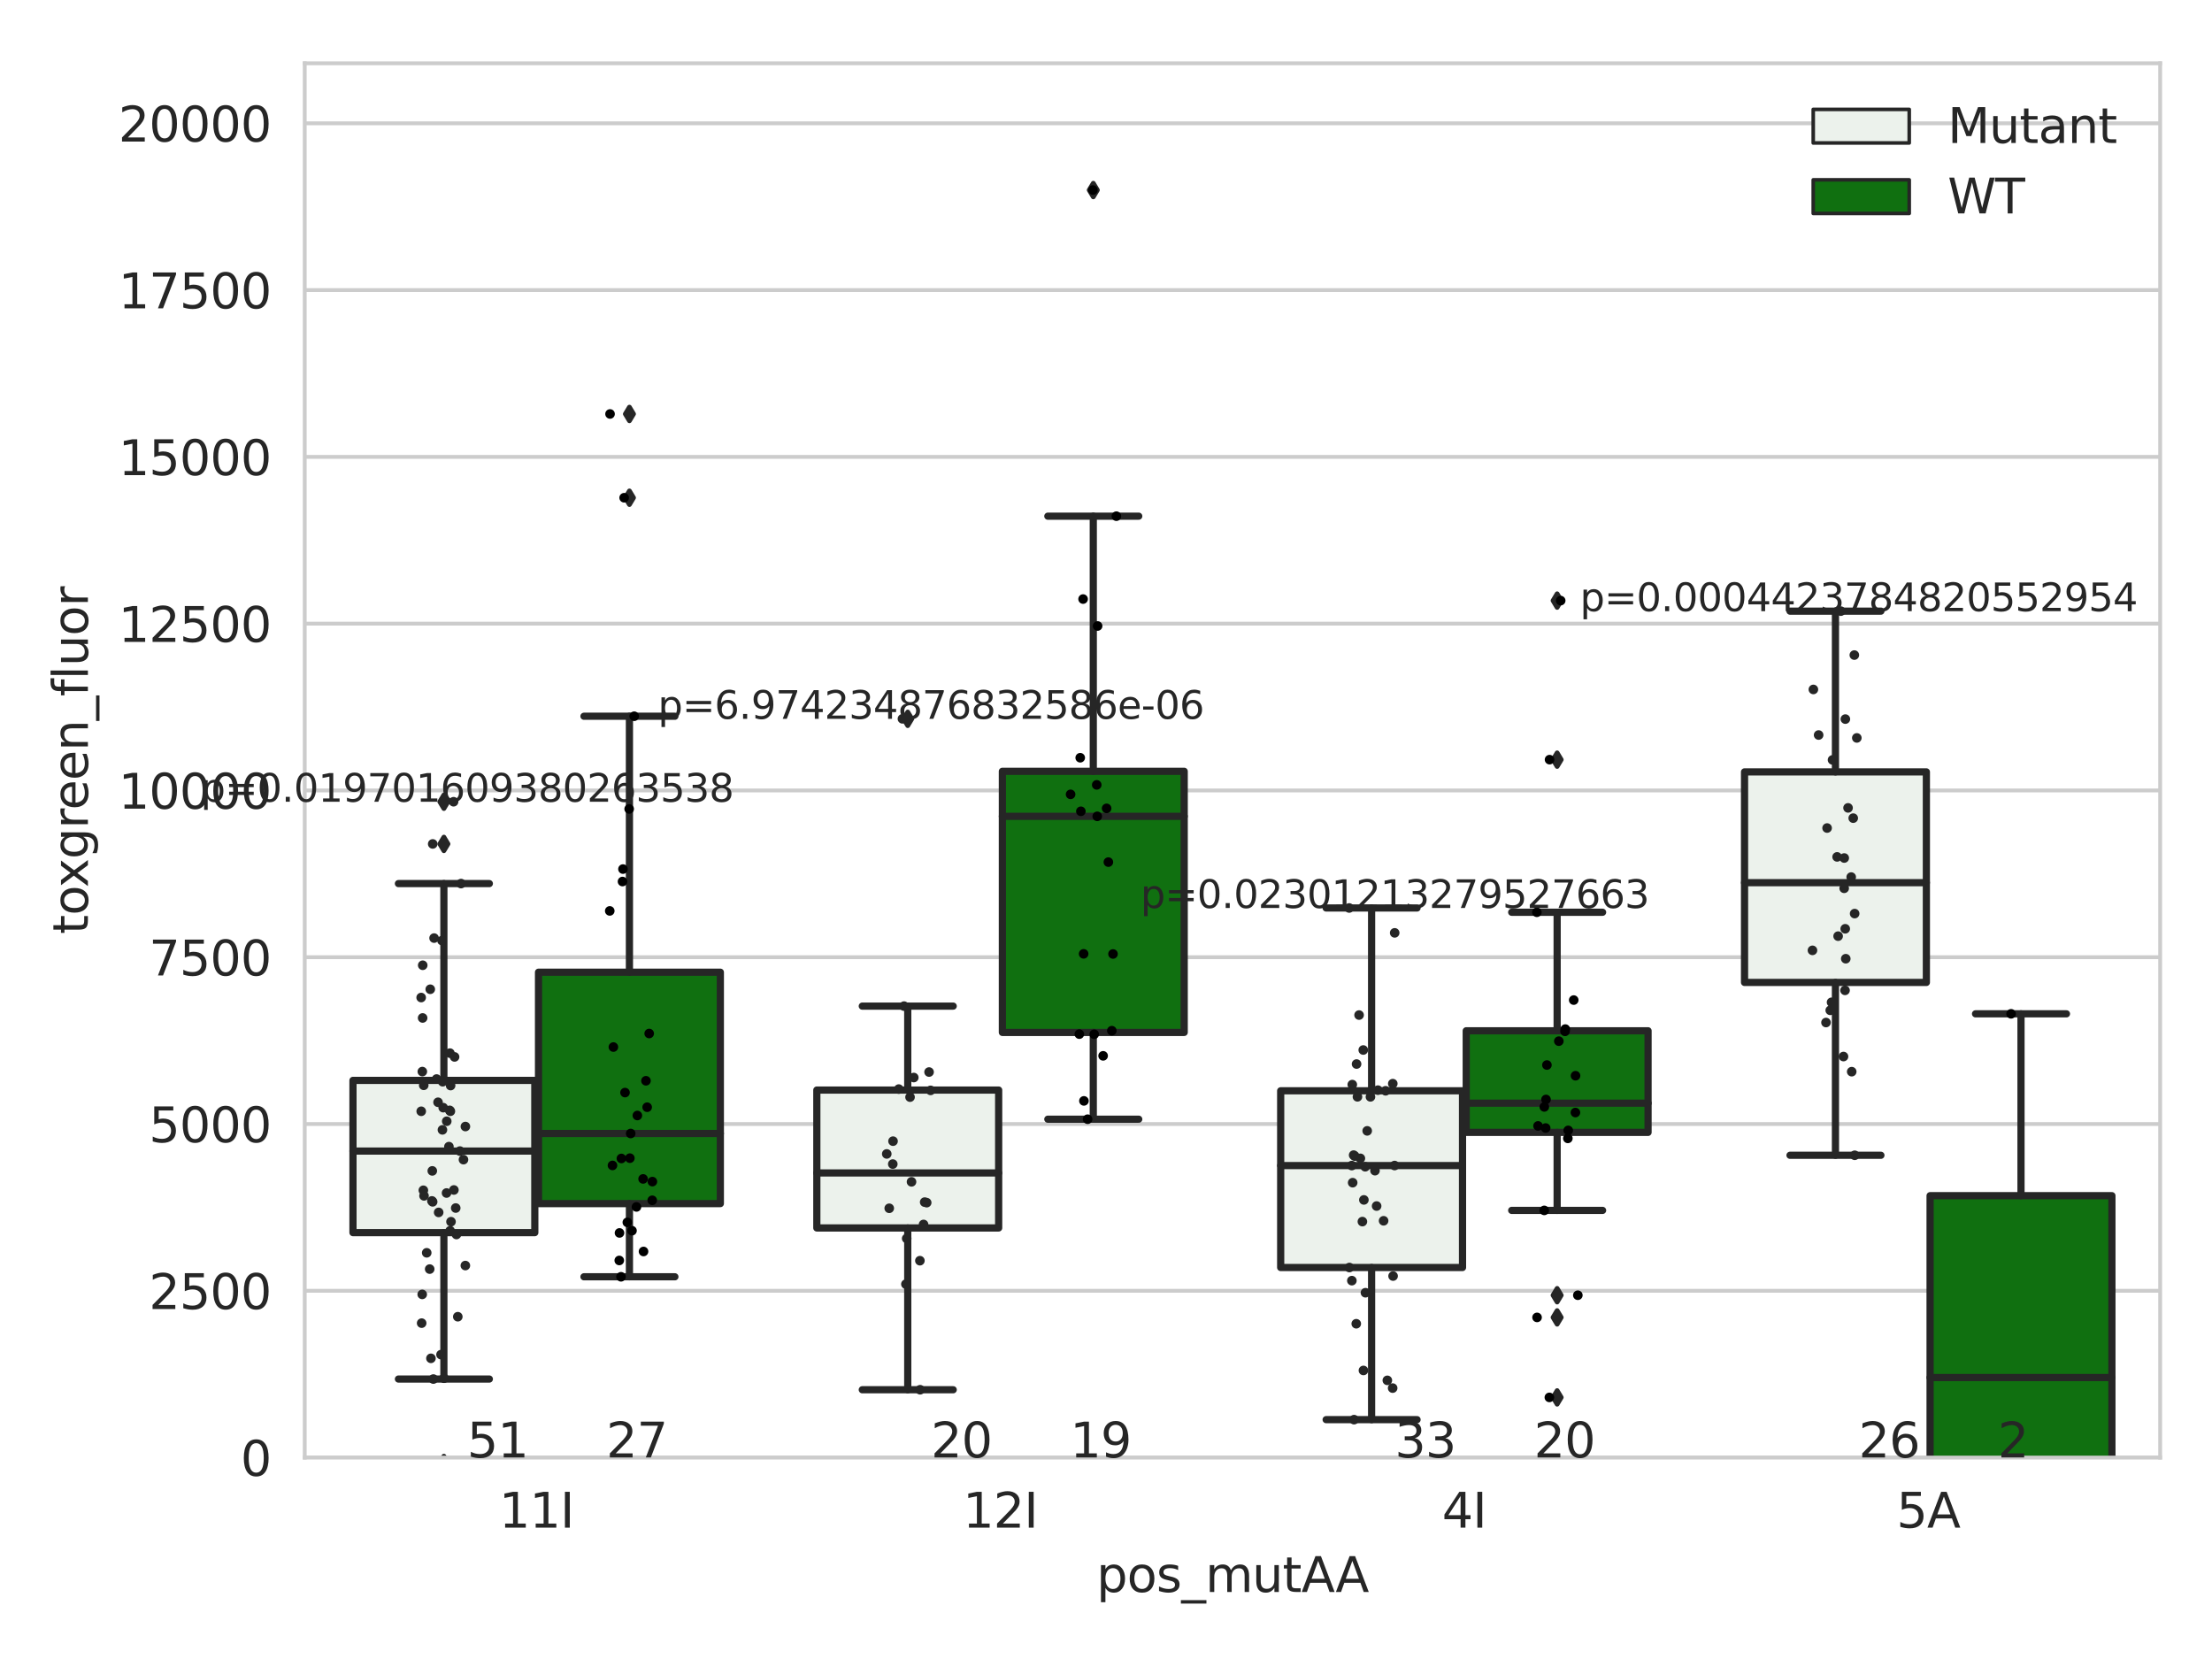 <?xml version="1.0" encoding="utf-8" standalone="no"?>
<!DOCTYPE svg PUBLIC "-//W3C//DTD SVG 1.1//EN"
  "http://www.w3.org/Graphics/SVG/1.1/DTD/svg11.dtd">
<svg xmlns:xlink="http://www.w3.org/1999/xlink" width="460.8pt" height="345.6pt" viewBox="0 0 460.8 345.6" xmlns="http://www.w3.org/2000/svg" version="1.1">
 <defs>
  <style type="text/css">*{stroke-linejoin: round; stroke-linecap: butt}</style>
 </defs>
 <g id="figure_1">
  <g id="patch_1">
   <path d="M 0 345.6 
L 460.8 345.6 
L 460.8 0 
L 0 0 
z
" style="fill: #ffffff"/>
  </g>
  <g id="axes_1">
   <g id="patch_2">
    <path d="M 63.481 303.64 
L 450 303.64 
L 450 13.186 
L 63.481 13.186 
z
" style="fill: #ffffff"/>
   </g>
   <g id="matplotlib.axis_1">
    <g id="xtick_1">
     <g id="text_1">
      <!-- 11I -->
      <g style="fill: #262626" transform="translate(103.959 318.238)scale(0.1 -0.1)">
       <defs>
        <path id="DejaVuSans-31" d="M 794 531 
L 1825 531 
L 1825 4091 
L 703 3866 
L 703 4441 
L 1819 4666 
L 2450 4666 
L 2450 531 
L 3481 531 
L 3481 0 
L 794 0 
L 794 531 
z
" transform="scale(0.016)"/>
        <path id="DejaVuSans-49" d="M 628 4666 
L 1259 4666 
L 1259 0 
L 628 0 
L 628 4666 
z
" transform="scale(0.016)"/>
       </defs>
       <use xlink:href="#DejaVuSans-31"/>
       <use xlink:href="#DejaVuSans-31" x="63.623"/>
       <use xlink:href="#DejaVuSans-49" x="127.246"/>
      </g>
     </g>
    </g>
    <g id="xtick_2">
     <g id="text_2">
      <!-- 12I -->
      <g style="fill: #262626" transform="translate(200.588 318.238)scale(0.1 -0.1)">
       <defs>
        <path id="DejaVuSans-32" d="M 1228 531 
L 3431 531 
L 3431 0 
L 469 0 
L 469 531 
Q 828 903 1448 1529 
Q 2069 2156 2228 2338 
Q 2531 2678 2651 2914 
Q 2772 3150 2772 3378 
Q 2772 3750 2511 3984 
Q 2250 4219 1831 4219 
Q 1534 4219 1204 4116 
Q 875 4013 500 3803 
L 500 4441 
Q 881 4594 1212 4672 
Q 1544 4750 1819 4750 
Q 2544 4750 2975 4387 
Q 3406 4025 3406 3419 
Q 3406 3131 3298 2873 
Q 3191 2616 2906 2266 
Q 2828 2175 2409 1742 
Q 1991 1309 1228 531 
z
" transform="scale(0.016)"/>
       </defs>
       <use xlink:href="#DejaVuSans-31"/>
       <use xlink:href="#DejaVuSans-32" x="63.623"/>
       <use xlink:href="#DejaVuSans-49" x="127.246"/>
      </g>
     </g>
    </g>
    <g id="xtick_3">
     <g id="text_3">
      <!-- 4I -->
      <g style="fill: #262626" transform="translate(300.399 318.238)scale(0.1 -0.1)">
       <defs>
        <path id="DejaVuSans-34" d="M 2419 4116 
L 825 1625 
L 2419 1625 
L 2419 4116 
z
M 2253 4666 
L 3047 4666 
L 3047 1625 
L 3713 1625 
L 3713 1100 
L 3047 1100 
L 3047 0 
L 2419 0 
L 2419 1100 
L 313 1100 
L 313 1709 
L 2253 4666 
z
" transform="scale(0.016)"/>
       </defs>
       <use xlink:href="#DejaVuSans-34"/>
       <use xlink:href="#DejaVuSans-49" x="63.623"/>
      </g>
     </g>
    </g>
    <g id="xtick_4">
     <g id="text_4">
      <!-- 5A -->
      <g style="fill: #262626" transform="translate(395.084 318.238)scale(0.1 -0.1)">
       <defs>
        <path id="DejaVuSans-35" d="M 691 4666 
L 3169 4666 
L 3169 4134 
L 1269 4134 
L 1269 2991 
Q 1406 3038 1543 3061 
Q 1681 3084 1819 3084 
Q 2600 3084 3056 2656 
Q 3513 2228 3513 1497 
Q 3513 744 3044 326 
Q 2575 -91 1722 -91 
Q 1428 -91 1123 -41 
Q 819 9 494 109 
L 494 744 
Q 775 591 1075 516 
Q 1375 441 1709 441 
Q 2250 441 2565 725 
Q 2881 1009 2881 1497 
Q 2881 1984 2565 2268 
Q 2250 2553 1709 2553 
Q 1456 2553 1204 2497 
Q 953 2441 691 2322 
L 691 4666 
z
" transform="scale(0.016)"/>
        <path id="DejaVuSans-41" d="M 2188 4044 
L 1331 1722 
L 3047 1722 
L 2188 4044 
z
M 1831 4666 
L 2547 4666 
L 4325 0 
L 3669 0 
L 3244 1197 
L 1141 1197 
L 716 0 
L 50 0 
L 1831 4666 
z
" transform="scale(0.016)"/>
       </defs>
       <use xlink:href="#DejaVuSans-35"/>
       <use xlink:href="#DejaVuSans-41" x="63.623"/>
      </g>
     </g>
    </g>
    <g id="text_5">
     <!-- pos_mutAA -->
     <g style="fill: #262626" transform="translate(228.425 331.638)scale(0.1 -0.1)">
      <defs>
       <path id="DejaVuSans-70" d="M 1159 525 
L 1159 -1331 
L 581 -1331 
L 581 3500 
L 1159 3500 
L 1159 2969 
Q 1341 3281 1617 3432 
Q 1894 3584 2278 3584 
Q 2916 3584 3314 3078 
Q 3713 2572 3713 1747 
Q 3713 922 3314 415 
Q 2916 -91 2278 -91 
Q 1894 -91 1617 61 
Q 1341 213 1159 525 
z
M 3116 1747 
Q 3116 2381 2855 2742 
Q 2594 3103 2138 3103 
Q 1681 3103 1420 2742 
Q 1159 2381 1159 1747 
Q 1159 1113 1420 752 
Q 1681 391 2138 391 
Q 2594 391 2855 752 
Q 3116 1113 3116 1747 
z
" transform="scale(0.016)"/>
       <path id="DejaVuSans-6f" d="M 1959 3097 
Q 1497 3097 1228 2736 
Q 959 2375 959 1747 
Q 959 1119 1226 758 
Q 1494 397 1959 397 
Q 2419 397 2687 759 
Q 2956 1122 2956 1747 
Q 2956 2369 2687 2733 
Q 2419 3097 1959 3097 
z
M 1959 3584 
Q 2709 3584 3137 3096 
Q 3566 2609 3566 1747 
Q 3566 888 3137 398 
Q 2709 -91 1959 -91 
Q 1206 -91 779 398 
Q 353 888 353 1747 
Q 353 2609 779 3096 
Q 1206 3584 1959 3584 
z
" transform="scale(0.016)"/>
       <path id="DejaVuSans-73" d="M 2834 3397 
L 2834 2853 
Q 2591 2978 2328 3040 
Q 2066 3103 1784 3103 
Q 1356 3103 1142 2972 
Q 928 2841 928 2578 
Q 928 2378 1081 2264 
Q 1234 2150 1697 2047 
L 1894 2003 
Q 2506 1872 2764 1633 
Q 3022 1394 3022 966 
Q 3022 478 2636 193 
Q 2250 -91 1575 -91 
Q 1294 -91 989 -36 
Q 684 19 347 128 
L 347 722 
Q 666 556 975 473 
Q 1284 391 1588 391 
Q 1994 391 2212 530 
Q 2431 669 2431 922 
Q 2431 1156 2273 1281 
Q 2116 1406 1581 1522 
L 1381 1569 
Q 847 1681 609 1914 
Q 372 2147 372 2553 
Q 372 3047 722 3315 
Q 1072 3584 1716 3584 
Q 2034 3584 2315 3537 
Q 2597 3491 2834 3397 
z
" transform="scale(0.016)"/>
       <path id="DejaVuSans-5f" d="M 3263 -1063 
L 3263 -1509 
L -63 -1509 
L -63 -1063 
L 3263 -1063 
z
" transform="scale(0.016)"/>
       <path id="DejaVuSans-6d" d="M 3328 2828 
Q 3544 3216 3844 3400 
Q 4144 3584 4550 3584 
Q 5097 3584 5394 3201 
Q 5691 2819 5691 2113 
L 5691 0 
L 5113 0 
L 5113 2094 
Q 5113 2597 4934 2840 
Q 4756 3084 4391 3084 
Q 3944 3084 3684 2787 
Q 3425 2491 3425 1978 
L 3425 0 
L 2847 0 
L 2847 2094 
Q 2847 2600 2669 2842 
Q 2491 3084 2119 3084 
Q 1678 3084 1418 2786 
Q 1159 2488 1159 1978 
L 1159 0 
L 581 0 
L 581 3500 
L 1159 3500 
L 1159 2956 
Q 1356 3278 1631 3431 
Q 1906 3584 2284 3584 
Q 2666 3584 2933 3390 
Q 3200 3197 3328 2828 
z
" transform="scale(0.016)"/>
       <path id="DejaVuSans-75" d="M 544 1381 
L 544 3500 
L 1119 3500 
L 1119 1403 
Q 1119 906 1312 657 
Q 1506 409 1894 409 
Q 2359 409 2629 706 
Q 2900 1003 2900 1516 
L 2900 3500 
L 3475 3500 
L 3475 0 
L 2900 0 
L 2900 538 
Q 2691 219 2414 64 
Q 2138 -91 1772 -91 
Q 1169 -91 856 284 
Q 544 659 544 1381 
z
M 1991 3584 
L 1991 3584 
z
" transform="scale(0.016)"/>
       <path id="DejaVuSans-74" d="M 1172 4494 
L 1172 3500 
L 2356 3500 
L 2356 3053 
L 1172 3053 
L 1172 1153 
Q 1172 725 1289 603 
Q 1406 481 1766 481 
L 2356 481 
L 2356 0 
L 1766 0 
Q 1100 0 847 248 
Q 594 497 594 1153 
L 594 3053 
L 172 3053 
L 172 3500 
L 594 3500 
L 594 4494 
L 1172 4494 
z
" transform="scale(0.016)"/>
      </defs>
      <use xlink:href="#DejaVuSans-70"/>
      <use xlink:href="#DejaVuSans-6f" x="63.477"/>
      <use xlink:href="#DejaVuSans-73" x="124.658"/>
      <use xlink:href="#DejaVuSans-5f" x="176.758"/>
      <use xlink:href="#DejaVuSans-6d" x="226.758"/>
      <use xlink:href="#DejaVuSans-75" x="324.17"/>
      <use xlink:href="#DejaVuSans-74" x="387.549"/>
      <use xlink:href="#DejaVuSans-41" x="426.758"/>
      <use xlink:href="#DejaVuSans-41" x="497.916"/>
     </g>
    </g>
   </g>
   <g id="matplotlib.axis_2">
    <g id="ytick_1">
     <g id="line2d_1">
      <path d="M 63.481 303.64 
L 450 303.64 
" clip-path="url(#p2760911196)" style="fill: none; stroke: #cccccc; stroke-width: 0.8; stroke-linecap: round"/>
     </g>
     <g id="text_6">
      <!-- 0 -->
      <g style="fill: #262626" transform="translate(50.119 307.439)scale(0.1 -0.1)">
       <defs>
        <path id="DejaVuSans-30" d="M 2034 4250 
Q 1547 4250 1301 3770 
Q 1056 3291 1056 2328 
Q 1056 1369 1301 889 
Q 1547 409 2034 409 
Q 2525 409 2770 889 
Q 3016 1369 3016 2328 
Q 3016 3291 2770 3770 
Q 2525 4250 2034 4250 
z
M 2034 4750 
Q 2819 4750 3233 4129 
Q 3647 3509 3647 2328 
Q 3647 1150 3233 529 
Q 2819 -91 2034 -91 
Q 1250 -91 836 529 
Q 422 1150 422 2328 
Q 422 3509 836 4129 
Q 1250 4750 2034 4750 
z
" transform="scale(0.016)"/>
       </defs>
       <use xlink:href="#DejaVuSans-30"/>
      </g>
     </g>
    </g>
    <g id="ytick_2">
     <g id="line2d_2">
      <path d="M 63.481 268.896 
L 450 268.896 
" clip-path="url(#p2760911196)" style="fill: none; stroke: #cccccc; stroke-width: 0.8; stroke-linecap: round"/>
     </g>
     <g id="text_7">
      <!-- 2500 -->
      <g style="fill: #262626" transform="translate(31.031 272.695)scale(0.1 -0.1)">
       <use xlink:href="#DejaVuSans-32"/>
       <use xlink:href="#DejaVuSans-35" x="63.623"/>
       <use xlink:href="#DejaVuSans-30" x="127.246"/>
       <use xlink:href="#DejaVuSans-30" x="190.869"/>
      </g>
     </g>
    </g>
    <g id="ytick_3">
     <g id="line2d_3">
      <path d="M 63.481 234.152 
L 450 234.152 
" clip-path="url(#p2760911196)" style="fill: none; stroke: #cccccc; stroke-width: 0.8; stroke-linecap: round"/>
     </g>
     <g id="text_8">
      <!-- 5000 -->
      <g style="fill: #262626" transform="translate(31.031 237.951)scale(0.1 -0.1)">
       <use xlink:href="#DejaVuSans-35"/>
       <use xlink:href="#DejaVuSans-30" x="63.623"/>
       <use xlink:href="#DejaVuSans-30" x="127.246"/>
       <use xlink:href="#DejaVuSans-30" x="190.869"/>
      </g>
     </g>
    </g>
    <g id="ytick_4">
     <g id="line2d_4">
      <path d="M 63.481 199.407 
L 450 199.407 
" clip-path="url(#p2760911196)" style="fill: none; stroke: #cccccc; stroke-width: 0.8; stroke-linecap: round"/>
     </g>
     <g id="text_9">
      <!-- 7500 -->
      <g style="fill: #262626" transform="translate(31.031 203.207)scale(0.1 -0.1)">
       <defs>
        <path id="DejaVuSans-37" d="M 525 4666 
L 3525 4666 
L 3525 4397 
L 1831 0 
L 1172 0 
L 2766 4134 
L 525 4134 
L 525 4666 
z
" transform="scale(0.016)"/>
       </defs>
       <use xlink:href="#DejaVuSans-37"/>
       <use xlink:href="#DejaVuSans-35" x="63.623"/>
       <use xlink:href="#DejaVuSans-30" x="127.246"/>
       <use xlink:href="#DejaVuSans-30" x="190.869"/>
      </g>
     </g>
    </g>
    <g id="ytick_5">
     <g id="line2d_5">
      <path d="M 63.481 164.663 
L 450 164.663 
" clip-path="url(#p2760911196)" style="fill: none; stroke: #cccccc; stroke-width: 0.8; stroke-linecap: round"/>
     </g>
     <g id="text_10">
      <!-- 10000 -->
      <g style="fill: #262626" transform="translate(24.669 168.462)scale(0.1 -0.1)">
       <use xlink:href="#DejaVuSans-31"/>
       <use xlink:href="#DejaVuSans-30" x="63.623"/>
       <use xlink:href="#DejaVuSans-30" x="127.246"/>
       <use xlink:href="#DejaVuSans-30" x="190.869"/>
       <use xlink:href="#DejaVuSans-30" x="254.492"/>
      </g>
     </g>
    </g>
    <g id="ytick_6">
     <g id="line2d_6">
      <path d="M 63.481 129.919 
L 450 129.919 
" clip-path="url(#p2760911196)" style="fill: none; stroke: #cccccc; stroke-width: 0.8; stroke-linecap: round"/>
     </g>
     <g id="text_11">
      <!-- 12500 -->
      <g style="fill: #262626" transform="translate(24.669 133.718)scale(0.1 -0.1)">
       <use xlink:href="#DejaVuSans-31"/>
       <use xlink:href="#DejaVuSans-32" x="63.623"/>
       <use xlink:href="#DejaVuSans-35" x="127.246"/>
       <use xlink:href="#DejaVuSans-30" x="190.869"/>
       <use xlink:href="#DejaVuSans-30" x="254.492"/>
      </g>
     </g>
    </g>
    <g id="ytick_7">
     <g id="line2d_7">
      <path d="M 63.481 95.175 
L 450 95.175 
" clip-path="url(#p2760911196)" style="fill: none; stroke: #cccccc; stroke-width: 0.8; stroke-linecap: round"/>
     </g>
     <g id="text_12">
      <!-- 15000 -->
      <g style="fill: #262626" transform="translate(24.669 98.974)scale(0.1 -0.1)">
       <use xlink:href="#DejaVuSans-31"/>
       <use xlink:href="#DejaVuSans-35" x="63.623"/>
       <use xlink:href="#DejaVuSans-30" x="127.246"/>
       <use xlink:href="#DejaVuSans-30" x="190.869"/>
       <use xlink:href="#DejaVuSans-30" x="254.492"/>
      </g>
     </g>
    </g>
    <g id="ytick_8">
     <g id="line2d_8">
      <path d="M 63.481 60.431 
L 450 60.431 
" clip-path="url(#p2760911196)" style="fill: none; stroke: #cccccc; stroke-width: 0.8; stroke-linecap: round"/>
     </g>
     <g id="text_13">
      <!-- 17500 -->
      <g style="fill: #262626" transform="translate(24.669 64.23)scale(0.1 -0.1)">
       <use xlink:href="#DejaVuSans-31"/>
       <use xlink:href="#DejaVuSans-37" x="63.623"/>
       <use xlink:href="#DejaVuSans-35" x="127.246"/>
       <use xlink:href="#DejaVuSans-30" x="190.869"/>
       <use xlink:href="#DejaVuSans-30" x="254.492"/>
      </g>
     </g>
    </g>
    <g id="ytick_9">
     <g id="line2d_9">
      <path d="M 63.481 25.686 
L 450 25.686 
" clip-path="url(#p2760911196)" style="fill: none; stroke: #cccccc; stroke-width: 0.8; stroke-linecap: round"/>
     </g>
     <g id="text_14">
      <!-- 20000 -->
      <g style="fill: #262626" transform="translate(24.669 29.486)scale(0.1 -0.1)">
       <use xlink:href="#DejaVuSans-32"/>
       <use xlink:href="#DejaVuSans-30" x="63.623"/>
       <use xlink:href="#DejaVuSans-30" x="127.246"/>
       <use xlink:href="#DejaVuSans-30" x="190.869"/>
       <use xlink:href="#DejaVuSans-30" x="254.492"/>
      </g>
     </g>
    </g>
    <g id="text_15">
     <!-- toxgreen_fluor -->
     <g style="fill: #262626" transform="translate(18.311 194.608)rotate(-90)scale(0.1 -0.1)">
      <defs>
       <path id="DejaVuSans-78" d="M 3513 3500 
L 2247 1797 
L 3578 0 
L 2900 0 
L 1881 1375 
L 863 0 
L 184 0 
L 1544 1831 
L 300 3500 
L 978 3500 
L 1906 2253 
L 2834 3500 
L 3513 3500 
z
" transform="scale(0.016)"/>
       <path id="DejaVuSans-67" d="M 2906 1791 
Q 2906 2416 2648 2759 
Q 2391 3103 1925 3103 
Q 1463 3103 1205 2759 
Q 947 2416 947 1791 
Q 947 1169 1205 825 
Q 1463 481 1925 481 
Q 2391 481 2648 825 
Q 2906 1169 2906 1791 
z
M 3481 434 
Q 3481 -459 3084 -895 
Q 2688 -1331 1869 -1331 
Q 1566 -1331 1297 -1286 
Q 1028 -1241 775 -1147 
L 775 -588 
Q 1028 -725 1275 -790 
Q 1522 -856 1778 -856 
Q 2344 -856 2625 -561 
Q 2906 -266 2906 331 
L 2906 616 
Q 2728 306 2450 153 
Q 2172 0 1784 0 
Q 1141 0 747 490 
Q 353 981 353 1791 
Q 353 2603 747 3093 
Q 1141 3584 1784 3584 
Q 2172 3584 2450 3431 
Q 2728 3278 2906 2969 
L 2906 3500 
L 3481 3500 
L 3481 434 
z
" transform="scale(0.016)"/>
       <path id="DejaVuSans-72" d="M 2631 2963 
Q 2534 3019 2420 3045 
Q 2306 3072 2169 3072 
Q 1681 3072 1420 2755 
Q 1159 2438 1159 1844 
L 1159 0 
L 581 0 
L 581 3500 
L 1159 3500 
L 1159 2956 
Q 1341 3275 1631 3429 
Q 1922 3584 2338 3584 
Q 2397 3584 2469 3576 
Q 2541 3569 2628 3553 
L 2631 2963 
z
" transform="scale(0.016)"/>
       <path id="DejaVuSans-65" d="M 3597 1894 
L 3597 1613 
L 953 1613 
Q 991 1019 1311 708 
Q 1631 397 2203 397 
Q 2534 397 2845 478 
Q 3156 559 3463 722 
L 3463 178 
Q 3153 47 2828 -22 
Q 2503 -91 2169 -91 
Q 1331 -91 842 396 
Q 353 884 353 1716 
Q 353 2575 817 3079 
Q 1281 3584 2069 3584 
Q 2775 3584 3186 3129 
Q 3597 2675 3597 1894 
z
M 3022 2063 
Q 3016 2534 2758 2815 
Q 2500 3097 2075 3097 
Q 1594 3097 1305 2825 
Q 1016 2553 972 2059 
L 3022 2063 
z
" transform="scale(0.016)"/>
       <path id="DejaVuSans-6e" d="M 3513 2113 
L 3513 0 
L 2938 0 
L 2938 2094 
Q 2938 2591 2744 2837 
Q 2550 3084 2163 3084 
Q 1697 3084 1428 2787 
Q 1159 2491 1159 1978 
L 1159 0 
L 581 0 
L 581 3500 
L 1159 3500 
L 1159 2956 
Q 1366 3272 1645 3428 
Q 1925 3584 2291 3584 
Q 2894 3584 3203 3211 
Q 3513 2838 3513 2113 
z
" transform="scale(0.016)"/>
       <path id="DejaVuSans-66" d="M 2375 4863 
L 2375 4384 
L 1825 4384 
Q 1516 4384 1395 4259 
Q 1275 4134 1275 3809 
L 1275 3500 
L 2222 3500 
L 2222 3053 
L 1275 3053 
L 1275 0 
L 697 0 
L 697 3053 
L 147 3053 
L 147 3500 
L 697 3500 
L 697 3744 
Q 697 4328 969 4595 
Q 1241 4863 1831 4863 
L 2375 4863 
z
" transform="scale(0.016)"/>
       <path id="DejaVuSans-6c" d="M 603 4863 
L 1178 4863 
L 1178 0 
L 603 0 
L 603 4863 
z
" transform="scale(0.016)"/>
      </defs>
      <use xlink:href="#DejaVuSans-74"/>
      <use xlink:href="#DejaVuSans-6f" x="39.209"/>
      <use xlink:href="#DejaVuSans-78" x="97.266"/>
      <use xlink:href="#DejaVuSans-67" x="156.445"/>
      <use xlink:href="#DejaVuSans-72" x="219.922"/>
      <use xlink:href="#DejaVuSans-65" x="258.785"/>
      <use xlink:href="#DejaVuSans-65" x="320.309"/>
      <use xlink:href="#DejaVuSans-6e" x="381.832"/>
      <use xlink:href="#DejaVuSans-5f" x="445.211"/>
      <use xlink:href="#DejaVuSans-66" x="495.211"/>
      <use xlink:href="#DejaVuSans-6c" x="530.416"/>
      <use xlink:href="#DejaVuSans-75" x="558.199"/>
      <use xlink:href="#DejaVuSans-6f" x="621.578"/>
      <use xlink:href="#DejaVuSans-72" x="682.76"/>
     </g>
    </g>
   </g>
   <g id="patch_3">
    <path d="M 73.531 256.78 
L 111.41 256.78 
L 111.41 225.062 
L 73.531 225.062 
L 73.531 256.78 
z
" clip-path="url(#p2760911196)" style="fill: #ecf2ec; stroke: #262626; stroke-width: 1.5; stroke-linejoin: miter"/>
   </g>
   <g id="patch_4">
    <path d="M 112.183 250.733 
L 150.061 250.733 
L 150.061 202.529 
L 112.183 202.529 
L 112.183 250.733 
z
" clip-path="url(#p2760911196)" style="fill: #107010; stroke: #262626; stroke-width: 1.5; stroke-linejoin: miter"/>
   </g>
   <g id="patch_5">
    <path d="M 170.16 255.806 
L 208.039 255.806 
L 208.039 227.078 
L 170.16 227.078 
L 170.16 255.806 
z
" clip-path="url(#p2760911196)" style="fill: #ecf2ec; stroke: #262626; stroke-width: 1.5; stroke-linejoin: miter"/>
   </g>
   <g id="patch_6">
    <path d="M 208.812 215.072 
L 246.691 215.072 
L 246.691 160.676 
L 208.812 160.676 
L 208.812 215.072 
z
" clip-path="url(#p2760911196)" style="fill: #107010; stroke: #262626; stroke-width: 1.5; stroke-linejoin: miter"/>
   </g>
   <g id="patch_7">
    <path d="M 266.79 264.047 
L 304.669 264.047 
L 304.669 227.231 
L 266.79 227.231 
L 266.79 264.047 
z
" clip-path="url(#p2760911196)" style="fill: #ecf2ec; stroke: #262626; stroke-width: 1.5; stroke-linejoin: miter"/>
   </g>
   <g id="patch_8">
    <path d="M 305.442 235.897 
L 343.321 235.897 
L 343.321 214.729 
L 305.442 214.729 
L 305.442 235.897 
z
" clip-path="url(#p2760911196)" style="fill: #107010; stroke: #262626; stroke-width: 1.5; stroke-linejoin: miter"/>
   </g>
   <g id="patch_9">
    <path d="M 363.42 204.661 
L 401.299 204.661 
L 401.299 160.8 
L 363.42 160.8 
L 363.42 204.661 
z
" clip-path="url(#p2760911196)" style="fill: #ecf2ec; stroke: #262626; stroke-width: 1.5; stroke-linejoin: miter"/>
   </g>
   <g id="patch_10">
    <path d="M 402.072 324.851 
L 439.951 324.851 
L 439.951 249.082 
L 402.072 249.082 
L 402.072 324.851 
z
" clip-path="url(#p2760911196)" style="fill: #107010; stroke: #262626; stroke-width: 1.5; stroke-linejoin: miter"/>
   </g>
   <g id="patch_11">
    <path d="M 111.796 303.64 
L 111.796 303.64 
L 111.796 303.64 
L 111.796 303.64 
z
" clip-path="url(#p2760911196)" style="fill: #ecf2ec; stroke: #262626; stroke-width: 0.75; stroke-linejoin: miter"/>
   </g>
   <g id="patch_12">
    <path d="M 111.796 303.64 
L 111.796 303.64 
L 111.796 303.64 
L 111.796 303.64 
z
" clip-path="url(#p2760911196)" style="fill: #107010; stroke: #262626; stroke-width: 0.75; stroke-linejoin: miter"/>
   </g>
   <g id="PathCollection_1"/>
   <g id="PathCollection_2"/>
   <g id="line2d_10">
    <path d="M 92.47 256.78 
L 92.47 287.281 
" clip-path="url(#p2760911196)" style="fill: none; stroke: #262626; stroke-width: 1.5; stroke-linecap: round"/>
   </g>
   <g id="line2d_11">
    <path d="M 92.47 225.062 
L 92.47 184.067 
" clip-path="url(#p2760911196)" style="fill: none; stroke: #262626; stroke-width: 1.5; stroke-linecap: round"/>
   </g>
   <g id="line2d_12">
    <path d="M 83 287.281 
L 101.94 287.281 
" clip-path="url(#p2760911196)" style="fill: none; stroke: #262626; stroke-width: 1.5; stroke-linecap: round"/>
   </g>
   <g id="line2d_13">
    <path d="M 83 184.067 
L 101.94 184.067 
" clip-path="url(#p2760911196)" style="fill: none; stroke: #262626; stroke-width: 1.5; stroke-linecap: round"/>
   </g>
   <g id="line2d_14">
    <defs>
     <path id="m20f03bae3b" d="M -0 1.414 
L 0.849 0 
L 0 -1.414 
L -0.849 -0 
z
" style="stroke: #262626; stroke-linejoin: miter"/>
    </defs>
    <g clip-path="url(#p2760911196)">
     <use xlink:href="#m20f03bae3b" x="92.47" y="307.427" style="fill: #262626; stroke: #262626; stroke-linejoin: miter"/>
     <use xlink:href="#m20f03bae3b" x="92.47" y="304.77" style="fill: #262626; stroke: #262626; stroke-linejoin: miter"/>
     <use xlink:href="#m20f03bae3b" x="92.47" y="167.015" style="fill: #262626; stroke: #262626; stroke-linejoin: miter"/>
     <use xlink:href="#m20f03bae3b" x="92.47" y="175.805" style="fill: #262626; stroke: #262626; stroke-linejoin: miter"/>
    </g>
   </g>
   <g id="line2d_15">
    <path d="M 131.122 250.733 
L 131.122 265.978 
" clip-path="url(#p2760911196)" style="fill: none; stroke: #262626; stroke-width: 1.5; stroke-linecap: round"/>
   </g>
   <g id="line2d_16">
    <path d="M 131.122 202.529 
L 131.122 149.206 
" clip-path="url(#p2760911196)" style="fill: none; stroke: #262626; stroke-width: 1.5; stroke-linecap: round"/>
   </g>
   <g id="line2d_17">
    <path d="M 121.652 265.978 
L 140.592 265.978 
" clip-path="url(#p2760911196)" style="fill: none; stroke: #262626; stroke-width: 1.5; stroke-linecap: round"/>
   </g>
   <g id="line2d_18">
    <path d="M 121.652 149.206 
L 140.592 149.206 
" clip-path="url(#p2760911196)" style="fill: none; stroke: #262626; stroke-width: 1.5; stroke-linecap: round"/>
   </g>
   <g id="line2d_19">
    <g clip-path="url(#p2760911196)">
     <use xlink:href="#m20f03bae3b" x="131.122" y="86.236" style="fill: #262626; stroke: #262626; stroke-linejoin: miter"/>
     <use xlink:href="#m20f03bae3b" x="131.122" y="103.688" style="fill: #262626; stroke: #262626; stroke-linejoin: miter"/>
    </g>
   </g>
   <g id="line2d_20">
    <path d="M 189.1 255.806 
L 189.1 289.509 
" clip-path="url(#p2760911196)" style="fill: none; stroke: #262626; stroke-width: 1.5; stroke-linecap: round"/>
   </g>
   <g id="line2d_21">
    <path d="M 189.1 227.078 
L 189.1 209.593 
" clip-path="url(#p2760911196)" style="fill: none; stroke: #262626; stroke-width: 1.5; stroke-linecap: round"/>
   </g>
   <g id="line2d_22">
    <path d="M 179.63 289.509 
L 198.57 289.509 
" clip-path="url(#p2760911196)" style="fill: none; stroke: #262626; stroke-width: 1.5; stroke-linecap: round"/>
   </g>
   <g id="line2d_23">
    <path d="M 179.63 209.593 
L 198.57 209.593 
" clip-path="url(#p2760911196)" style="fill: none; stroke: #262626; stroke-width: 1.5; stroke-linecap: round"/>
   </g>
   <g id="line2d_24">
    <g clip-path="url(#p2760911196)">
     <use xlink:href="#m20f03bae3b" x="189.1" y="321.88" style="fill: #262626; stroke: #262626; stroke-linejoin: miter"/>
     <use xlink:href="#m20f03bae3b" x="189.1" y="149.744" style="fill: #262626; stroke: #262626; stroke-linejoin: miter"/>
    </g>
   </g>
   <g id="line2d_25">
    <path d="M 227.752 215.072 
L 227.752 233.15 
" clip-path="url(#p2760911196)" style="fill: none; stroke: #262626; stroke-width: 1.5; stroke-linecap: round"/>
   </g>
   <g id="line2d_26">
    <path d="M 227.752 160.676 
L 227.752 107.529 
" clip-path="url(#p2760911196)" style="fill: none; stroke: #262626; stroke-width: 1.5; stroke-linecap: round"/>
   </g>
   <g id="line2d_27">
    <path d="M 218.282 233.15 
L 237.221 233.15 
" clip-path="url(#p2760911196)" style="fill: none; stroke: #262626; stroke-width: 1.5; stroke-linecap: round"/>
   </g>
   <g id="line2d_28">
    <path d="M 218.282 107.529 
L 237.221 107.529 
" clip-path="url(#p2760911196)" style="fill: none; stroke: #262626; stroke-width: 1.5; stroke-linecap: round"/>
   </g>
   <g id="line2d_29">
    <g clip-path="url(#p2760911196)">
     <use xlink:href="#m20f03bae3b" x="227.752" y="39.591" style="fill: #262626; stroke: #262626; stroke-linejoin: miter"/>
    </g>
   </g>
   <g id="line2d_30">
    <path d="M 285.73 264.047 
L 285.73 295.738 
" clip-path="url(#p2760911196)" style="fill: none; stroke: #262626; stroke-width: 1.5; stroke-linecap: round"/>
   </g>
   <g id="line2d_31">
    <path d="M 285.73 227.231 
L 285.73 189.149 
" clip-path="url(#p2760911196)" style="fill: none; stroke: #262626; stroke-width: 1.5; stroke-linecap: round"/>
   </g>
   <g id="line2d_32">
    <path d="M 276.26 295.738 
L 295.199 295.738 
" clip-path="url(#p2760911196)" style="fill: none; stroke: #262626; stroke-width: 1.5; stroke-linecap: round"/>
   </g>
   <g id="line2d_33">
    <path d="M 276.26 189.149 
L 295.199 189.149 
" clip-path="url(#p2760911196)" style="fill: none; stroke: #262626; stroke-width: 1.5; stroke-linecap: round"/>
   </g>
   <g id="line2d_34"/>
   <g id="line2d_35">
    <path d="M 324.381 235.897 
L 324.381 252.148 
" clip-path="url(#p2760911196)" style="fill: none; stroke: #262626; stroke-width: 1.5; stroke-linecap: round"/>
   </g>
   <g id="line2d_36">
    <path d="M 324.381 214.729 
L 324.381 190.04 
" clip-path="url(#p2760911196)" style="fill: none; stroke: #262626; stroke-width: 1.5; stroke-linecap: round"/>
   </g>
   <g id="line2d_37">
    <path d="M 314.912 252.148 
L 333.851 252.148 
" clip-path="url(#p2760911196)" style="fill: none; stroke: #262626; stroke-width: 1.5; stroke-linecap: round"/>
   </g>
   <g id="line2d_38">
    <path d="M 314.912 190.04 
L 333.851 190.04 
" clip-path="url(#p2760911196)" style="fill: none; stroke: #262626; stroke-width: 1.5; stroke-linecap: round"/>
   </g>
   <g id="line2d_39">
    <g clip-path="url(#p2760911196)">
     <use xlink:href="#m20f03bae3b" x="324.381" y="274.439" style="fill: #262626; stroke: #262626; stroke-linejoin: miter"/>
     <use xlink:href="#m20f03bae3b" x="324.381" y="269.819" style="fill: #262626; stroke: #262626; stroke-linejoin: miter"/>
     <use xlink:href="#m20f03bae3b" x="324.381" y="291.104" style="fill: #262626; stroke: #262626; stroke-linejoin: miter"/>
     <use xlink:href="#m20f03bae3b" x="324.381" y="158.248" style="fill: #262626; stroke: #262626; stroke-linejoin: miter"/>
     <use xlink:href="#m20f03bae3b" x="324.381" y="125.116" style="fill: #262626; stroke: #262626; stroke-linejoin: miter"/>
    </g>
   </g>
   <g id="line2d_40">
    <path d="M 382.359 204.661 
L 382.359 240.665 
" clip-path="url(#p2760911196)" style="fill: none; stroke: #262626; stroke-width: 1.5; stroke-linecap: round"/>
   </g>
   <g id="line2d_41">
    <path d="M 382.359 160.8 
L 382.359 127.312 
" clip-path="url(#p2760911196)" style="fill: none; stroke: #262626; stroke-width: 1.5; stroke-linecap: round"/>
   </g>
   <g id="line2d_42">
    <path d="M 372.89 240.665 
L 391.829 240.665 
" clip-path="url(#p2760911196)" style="fill: none; stroke: #262626; stroke-width: 1.5; stroke-linecap: round"/>
   </g>
   <g id="line2d_43">
    <path d="M 372.89 127.312 
L 391.829 127.312 
" clip-path="url(#p2760911196)" style="fill: none; stroke: #262626; stroke-width: 1.5; stroke-linecap: round"/>
   </g>
   <g id="line2d_44"/>
   <g id="line2d_45">
    <path d="M 421.011 324.851 
L 421.011 346.6 
" clip-path="url(#p2760911196)" style="fill: none; stroke: #262626; stroke-width: 1.5; stroke-linecap: round"/>
   </g>
   <g id="line2d_46">
    <path d="M 421.011 249.082 
L 421.011 211.198 
" clip-path="url(#p2760911196)" style="fill: none; stroke: #262626; stroke-width: 1.5; stroke-linecap: round"/>
   </g>
   <g id="line2d_47">
    <path clip-path="url(#p2760911196)" style="fill: none; stroke: #262626; stroke-width: 1.5; stroke-linecap: round"/>
   </g>
   <g id="line2d_48">
    <path d="M 411.541 211.198 
L 430.481 211.198 
" clip-path="url(#p2760911196)" style="fill: none; stroke: #262626; stroke-width: 1.5; stroke-linecap: round"/>
   </g>
   <g id="line2d_49"/>
   <g id="line2d_50">
    <path d="M 73.531 239.791 
L 111.41 239.791 
" clip-path="url(#p2760911196)" style="fill: none; stroke: #262626; stroke-width: 1.5; stroke-linecap: round"/>
   </g>
   <g id="line2d_51">
    <path d="M 112.183 236.126 
L 150.061 236.126 
" clip-path="url(#p2760911196)" style="fill: none; stroke: #262626; stroke-width: 1.5; stroke-linecap: round"/>
   </g>
   <g id="line2d_52">
    <path d="M 170.16 244.347 
L 208.039 244.347 
" clip-path="url(#p2760911196)" style="fill: none; stroke: #262626; stroke-width: 1.5; stroke-linecap: round"/>
   </g>
   <g id="line2d_53">
    <path d="M 208.812 170.056 
L 246.691 170.056 
" clip-path="url(#p2760911196)" style="fill: none; stroke: #262626; stroke-width: 1.5; stroke-linecap: round"/>
   </g>
   <g id="line2d_54">
    <path d="M 266.79 242.809 
L 304.669 242.809 
" clip-path="url(#p2760911196)" style="fill: none; stroke: #262626; stroke-width: 1.5; stroke-linecap: round"/>
   </g>
   <g id="line2d_55">
    <path d="M 305.442 229.813 
L 343.321 229.813 
" clip-path="url(#p2760911196)" style="fill: none; stroke: #262626; stroke-width: 1.5; stroke-linecap: round"/>
   </g>
   <g id="line2d_56">
    <path d="M 363.42 183.879 
L 401.299 183.879 
" clip-path="url(#p2760911196)" style="fill: none; stroke: #262626; stroke-width: 1.5; stroke-linecap: round"/>
   </g>
   <g id="line2d_57">
    <path d="M 402.072 286.967 
L 439.951 286.967 
" clip-path="url(#p2760911196)" style="fill: none; stroke: #262626; stroke-width: 1.5; stroke-linecap: round"/>
   </g>
   <g id="patch_13">
    <path d="M 63.481 303.64 
L 63.481 13.186 
" style="fill: none; stroke: #cccccc; stroke-width: 0.8; stroke-linejoin: miter; stroke-linecap: square"/>
   </g>
   <g id="patch_14">
    <path d="M 450 303.64 
L 450 13.186 
" style="fill: none; stroke: #cccccc; stroke-width: 0.8; stroke-linejoin: miter; stroke-linecap: square"/>
   </g>
   <g id="patch_15">
    <path d="M 63.481 303.64 
L 450 303.64 
" style="fill: none; stroke: #cccccc; stroke-width: 0.8; stroke-linejoin: miter; stroke-linecap: square"/>
   </g>
   <g id="patch_16">
    <path d="M 63.481 13.186 
L 450 13.186 
" style="fill: none; stroke: #cccccc; stroke-width: 0.8; stroke-linejoin: miter; stroke-linecap: square"/>
   </g>
   <g id="PathCollection_3">
    <defs>
     <path id="C0_0_6d24554937" d="M 0 1 
C 0.265 1 0.52 0.895 0.707 0.707 
C 0.895 0.52 1 0.265 1 -0 
C 1 -0.265 0.895 -0.52 0.707 -0.707 
C 0.52 -0.895 0.265 -1 0 -1 
C -0.265 -1 -0.52 -0.895 -0.707 -0.707 
C -0.895 -0.52 -1 -0.265 -1 0 
C -1 0.265 -0.895 0.52 -0.707 0.707 
C -0.52 0.895 -0.265 1 0 1 
z
"/>
    </defs>
    <g clip-path="url(#p2760911196)">
     <use xlink:href="#C0_0_6d24554937" x="87.98" y="223.23" style="fill: #262626"/>
    </g>
    <g clip-path="url(#p2760911196)">
     <use xlink:href="#C0_0_6d24554937" x="89.512" y="264.374" style="fill: #262626"/>
    </g>
    <g clip-path="url(#p2760911196)">
     <use xlink:href="#C0_0_6d24554937" x="87.956" y="269.644" style="fill: #262626"/>
    </g>
    <g clip-path="url(#p2760911196)">
     <use xlink:href="#C0_0_6d24554937" x="96.943" y="263.637" style="fill: #262626"/>
    </g>
    <g clip-path="url(#p2760911196)">
     <use xlink:href="#C0_0_6d24554937" x="89.977" y="250.173" style="fill: #262626"/>
    </g>
    <g clip-path="url(#p2760911196)">
     <use xlink:href="#C0_0_6d24554937" x="93.772" y="256.392" style="fill: #262626"/>
    </g>
    <g clip-path="url(#p2760911196)">
     <use xlink:href="#C0_0_6d24554937" x="91.381" y="252.566" style="fill: #262626"/>
    </g>
    <g clip-path="url(#p2760911196)">
     <use xlink:href="#C0_0_6d24554937" x="96.551" y="241.572" style="fill: #262626"/>
    </g>
    <g clip-path="url(#p2760911196)">
     <use xlink:href="#C0_0_6d24554937" x="87.748" y="231.5" style="fill: #262626"/>
    </g>
    <g clip-path="url(#p2760911196)">
     <use xlink:href="#C0_0_6d24554937" x="94.936" y="251.656" style="fill: #262626"/>
    </g>
    <g clip-path="url(#p2760911196)">
     <use xlink:href="#C0_0_6d24554937" x="93.871" y="226.143" style="fill: #262626"/>
    </g>
    <g clip-path="url(#p2760911196)">
     <use xlink:href="#C0_0_6d24554937" x="92.078" y="195.94" style="fill: #262626"/>
    </g>
    <g clip-path="url(#p2760911196)">
     <use xlink:href="#C0_0_6d24554937" x="94.697" y="220.174" style="fill: #262626"/>
    </g>
    <g clip-path="url(#p2760911196)">
     <use xlink:href="#C0_0_6d24554937" x="92.503" y="287.106" style="fill: #262626"/>
    </g>
    <g clip-path="url(#p2760911196)">
     <use xlink:href="#C0_0_6d24554937" x="93.953" y="254.504" style="fill: #262626"/>
    </g>
    <g clip-path="url(#p2760911196)">
     <use xlink:href="#C0_0_6d24554937" x="87.838" y="275.633" style="fill: #262626"/>
    </g>
    <g clip-path="url(#p2760911196)">
     <use xlink:href="#C0_0_6d24554937" x="95.253" y="307.427" style="fill: #262626"/>
    </g>
    <g clip-path="url(#p2760911196)">
     <use xlink:href="#C0_0_6d24554937" x="88.272" y="226.087" style="fill: #262626"/>
    </g>
    <g clip-path="url(#p2760911196)">
     <use xlink:href="#C0_0_6d24554937" x="94.487" y="167.015" style="fill: #262626"/>
    </g>
    <g clip-path="url(#p2760911196)">
     <use xlink:href="#C0_0_6d24554937" x="93.822" y="231.493" style="fill: #262626"/>
    </g>
    <g clip-path="url(#p2760911196)">
     <use xlink:href="#C0_0_6d24554937" x="93.064" y="233.577" style="fill: #262626"/>
    </g>
    <g clip-path="url(#p2760911196)">
     <use xlink:href="#C0_0_6d24554937" x="90.131" y="250.362" style="fill: #262626"/>
    </g>
    <g clip-path="url(#p2760911196)">
     <use xlink:href="#C0_0_6d24554937" x="96.953" y="234.675" style="fill: #262626"/>
    </g>
    <g clip-path="url(#p2760911196)">
     <use xlink:href="#C0_0_6d24554937" x="93.731" y="219.388" style="fill: #262626"/>
    </g>
    <g clip-path="url(#p2760911196)">
     <use xlink:href="#C0_0_6d24554937" x="90.279" y="287.281" style="fill: #262626"/>
    </g>
    <g clip-path="url(#p2760911196)">
     <use xlink:href="#C0_0_6d24554937" x="90.431" y="195.42" style="fill: #262626"/>
    </g>
    <g clip-path="url(#p2760911196)">
     <use xlink:href="#C0_0_6d24554937" x="88.893" y="260.981" style="fill: #262626"/>
    </g>
    <g clip-path="url(#p2760911196)">
     <use xlink:href="#C0_0_6d24554937" x="92.328" y="230.744" style="fill: #262626"/>
    </g>
    <g clip-path="url(#p2760911196)">
     <use xlink:href="#C0_0_6d24554937" x="94.554" y="247.893" style="fill: #262626"/>
    </g>
    <g clip-path="url(#p2760911196)">
     <use xlink:href="#C0_0_6d24554937" x="87.736" y="207.806" style="fill: #262626"/>
    </g>
    <g clip-path="url(#p2760911196)">
     <use xlink:href="#C0_0_6d24554937" x="92.168" y="235.37" style="fill: #262626"/>
    </g>
    <g clip-path="url(#p2760911196)">
     <use xlink:href="#C0_0_6d24554937" x="88.334" y="249.117" style="fill: #262626"/>
    </g>
    <g clip-path="url(#p2760911196)">
     <use xlink:href="#C0_0_6d24554937" x="95.086" y="257.168" style="fill: #262626"/>
    </g>
    <g clip-path="url(#p2760911196)">
     <use xlink:href="#C0_0_6d24554937" x="90.054" y="243.917" style="fill: #262626"/>
    </g>
    <g clip-path="url(#p2760911196)">
     <use xlink:href="#C0_0_6d24554937" x="88.06" y="201.081" style="fill: #262626"/>
    </g>
    <g clip-path="url(#p2760911196)">
     <use xlink:href="#C0_0_6d24554937" x="93.679" y="231.305" style="fill: #262626"/>
    </g>
    <g clip-path="url(#p2760911196)">
     <use xlink:href="#C0_0_6d24554937" x="95.81" y="239.791" style="fill: #262626"/>
    </g>
    <g clip-path="url(#p2760911196)">
     <use xlink:href="#C0_0_6d24554937" x="90.145" y="175.805" style="fill: #262626"/>
    </g>
    <g clip-path="url(#p2760911196)">
     <use xlink:href="#C0_0_6d24554937" x="90.946" y="224.781" style="fill: #262626"/>
    </g>
    <g clip-path="url(#p2760911196)">
     <use xlink:href="#C0_0_6d24554937" x="92.219" y="225.343" style="fill: #262626"/>
    </g>
    <g clip-path="url(#p2760911196)">
     <use xlink:href="#C0_0_6d24554937" x="91.873" y="282.193" style="fill: #262626"/>
    </g>
    <g clip-path="url(#p2760911196)">
     <use xlink:href="#C0_0_6d24554937" x="92.194" y="304.77" style="fill: #262626"/>
    </g>
    <g clip-path="url(#p2760911196)">
     <use xlink:href="#C0_0_6d24554937" x="88.192" y="247.955" style="fill: #262626"/>
    </g>
    <g clip-path="url(#p2760911196)">
     <use xlink:href="#C0_0_6d24554937" x="93.025" y="248.525" style="fill: #262626"/>
    </g>
    <g clip-path="url(#p2760911196)">
     <use xlink:href="#C0_0_6d24554937" x="91.253" y="229.622" style="fill: #262626"/>
    </g>
    <g clip-path="url(#p2760911196)">
     <use xlink:href="#C0_0_6d24554937" x="89.773" y="282.964" style="fill: #262626"/>
    </g>
    <g clip-path="url(#p2760911196)">
     <use xlink:href="#C0_0_6d24554937" x="96.045" y="184.067" style="fill: #262626"/>
    </g>
    <g clip-path="url(#p2760911196)">
     <use xlink:href="#C0_0_6d24554937" x="89.631" y="206.08" style="fill: #262626"/>
    </g>
    <g clip-path="url(#p2760911196)">
     <use xlink:href="#C0_0_6d24554937" x="95.368" y="274.296" style="fill: #262626"/>
    </g>
    <g clip-path="url(#p2760911196)">
     <use xlink:href="#C0_0_6d24554937" x="93.519" y="238.862" style="fill: #262626"/>
    </g>
    <g clip-path="url(#p2760911196)">
     <use xlink:href="#C0_0_6d24554937" x="88.042" y="212.059" style="fill: #262626"/>
    </g>
   </g>
   <g id="PathCollection_4">
    <defs>
     <path id="C1_0_7538cb0d43" d="M 0 1 
C 0.265 1 0.52 0.895 0.707 0.707 
C 0.895 0.52 1 0.265 1 -0 
C 1 -0.265 0.895 -0.52 0.707 -0.707 
C 0.52 -0.895 0.265 -1 0 -1 
C -0.265 -1 -0.52 -0.895 -0.707 -0.707 
C -0.895 -0.52 -1 -0.265 -1 0 
C -1 0.265 -0.895 0.52 -0.707 0.707 
C -0.52 0.895 -0.265 1 0 1 
z
"/>
    </defs>
    <g clip-path="url(#p2760911196)">
     <use xlink:href="#C1_0_7538cb0d43" x="127.779" y="218.119"/>
    </g>
    <g clip-path="url(#p2760911196)">
     <use xlink:href="#C1_0_7538cb0d43" x="134.567" y="225.146"/>
    </g>
    <g clip-path="url(#p2760911196)">
     <use xlink:href="#C1_0_7538cb0d43" x="129.681" y="183.639"/>
    </g>
    <g clip-path="url(#p2760911196)">
     <use xlink:href="#C1_0_7538cb0d43" x="134.816" y="230.651"/>
    </g>
    <g clip-path="url(#p2760911196)">
     <use xlink:href="#C1_0_7538cb0d43" x="131.385" y="236.126"/>
    </g>
    <g clip-path="url(#p2760911196)">
     <use xlink:href="#C1_0_7538cb0d43" x="127.083" y="86.236"/>
    </g>
    <g clip-path="url(#p2760911196)">
     <use xlink:href="#C1_0_7538cb0d43" x="129.778" y="181.043"/>
    </g>
    <g clip-path="url(#p2760911196)">
     <use xlink:href="#C1_0_7538cb0d43" x="131.212" y="241.267"/>
    </g>
    <g clip-path="url(#p2760911196)">
     <use xlink:href="#C1_0_7538cb0d43" x="129.447" y="241.33"/>
    </g>
    <g clip-path="url(#p2760911196)">
     <use xlink:href="#C1_0_7538cb0d43" x="132.117" y="149.206"/>
    </g>
    <g clip-path="url(#p2760911196)">
     <use xlink:href="#C1_0_7538cb0d43" x="131.067" y="168.52"/>
    </g>
    <g clip-path="url(#p2760911196)">
     <use xlink:href="#C1_0_7538cb0d43" x="130.021" y="103.688"/>
    </g>
    <g clip-path="url(#p2760911196)">
     <use xlink:href="#C1_0_7538cb0d43" x="129.006" y="262.577"/>
    </g>
    <g clip-path="url(#p2760911196)">
     <use xlink:href="#C1_0_7538cb0d43" x="132.587" y="251.423"/>
    </g>
    <g clip-path="url(#p2760911196)">
     <use xlink:href="#C1_0_7538cb0d43" x="127.591" y="242.78"/>
    </g>
    <g clip-path="url(#p2760911196)">
     <use xlink:href="#C1_0_7538cb0d43" x="130.203" y="227.605"/>
    </g>
    <g clip-path="url(#p2760911196)">
     <use xlink:href="#C1_0_7538cb0d43" x="127.023" y="189.759"/>
    </g>
    <g clip-path="url(#p2760911196)">
     <use xlink:href="#C1_0_7538cb0d43" x="131.656" y="256.376"/>
    </g>
    <g clip-path="url(#p2760911196)">
     <use xlink:href="#C1_0_7538cb0d43" x="135.238" y="215.3"/>
    </g>
    <g clip-path="url(#p2760911196)">
     <use xlink:href="#C1_0_7538cb0d43" x="129.365" y="265.978"/>
    </g>
    <g clip-path="url(#p2760911196)">
     <use xlink:href="#C1_0_7538cb0d43" x="135.873" y="250.043"/>
    </g>
    <g clip-path="url(#p2760911196)">
     <use xlink:href="#C1_0_7538cb0d43" x="133.97" y="245.589"/>
    </g>
    <g clip-path="url(#p2760911196)">
     <use xlink:href="#C1_0_7538cb0d43" x="135.905" y="246.15"/>
    </g>
    <g clip-path="url(#p2760911196)">
     <use xlink:href="#C1_0_7538cb0d43" x="130.687" y="254.639"/>
    </g>
    <g clip-path="url(#p2760911196)">
     <use xlink:href="#C1_0_7538cb0d43" x="132.774" y="232.38"/>
    </g>
    <g clip-path="url(#p2760911196)">
     <use xlink:href="#C1_0_7538cb0d43" x="134.058" y="260.707"/>
    </g>
    <g clip-path="url(#p2760911196)">
     <use xlink:href="#C1_0_7538cb0d43" x="129.052" y="256.841"/>
    </g>
   </g>
   <g id="PathCollection_5">
    <defs>
     <path id="C2_0_223289d2fe" d="M 0 1 
C 0.265 1 0.52 0.895 0.707 0.707 
C 0.895 0.52 1 0.265 1 -0 
C 1 -0.265 0.895 -0.52 0.707 -0.707 
C 0.52 -0.895 0.265 -1 0 -1 
C -0.265 -1 -0.52 -0.895 -0.707 -0.707 
C -0.895 -0.52 -1 -0.265 -1 0 
C -1 0.265 -0.895 0.52 -0.707 0.707 
C -0.52 0.895 -0.265 1 0 1 
z
"/>
    </defs>
    <g clip-path="url(#p2760911196)">
     <use xlink:href="#C2_0_223289d2fe" x="187.987" y="321.88" style="fill: #262626"/>
    </g>
    <g clip-path="url(#p2760911196)">
     <use xlink:href="#C2_0_223289d2fe" x="193.542" y="223.324" style="fill: #262626"/>
    </g>
    <g clip-path="url(#p2760911196)">
     <use xlink:href="#C2_0_223289d2fe" x="187.995" y="149.744" style="fill: #262626"/>
    </g>
    <g clip-path="url(#p2760911196)">
     <use xlink:href="#C2_0_223289d2fe" x="192.395" y="255.076" style="fill: #262626"/>
    </g>
    <g clip-path="url(#p2760911196)">
     <use xlink:href="#C2_0_223289d2fe" x="190.359" y="224.47" style="fill: #262626"/>
    </g>
    <g clip-path="url(#p2760911196)">
     <use xlink:href="#C2_0_223289d2fe" x="189.578" y="228.551" style="fill: #262626"/>
    </g>
    <g clip-path="url(#p2760911196)">
     <use xlink:href="#C2_0_223289d2fe" x="189.886" y="246.196" style="fill: #262626"/>
    </g>
    <g clip-path="url(#p2760911196)">
     <use xlink:href="#C2_0_223289d2fe" x="192.628" y="250.424" style="fill: #262626"/>
    </g>
    <g clip-path="url(#p2760911196)">
     <use xlink:href="#C2_0_223289d2fe" x="191.678" y="289.509" style="fill: #262626"/>
    </g>
    <g clip-path="url(#p2760911196)">
     <use xlink:href="#C2_0_223289d2fe" x="187.231" y="226.876" style="fill: #262626"/>
    </g>
    <g clip-path="url(#p2760911196)">
     <use xlink:href="#C2_0_223289d2fe" x="188.881" y="257.997" style="fill: #262626"/>
    </g>
    <g clip-path="url(#p2760911196)">
     <use xlink:href="#C2_0_223289d2fe" x="185.984" y="242.497" style="fill: #262626"/>
    </g>
    <g clip-path="url(#p2760911196)">
     <use xlink:href="#C2_0_223289d2fe" x="185.245" y="251.706" style="fill: #262626"/>
    </g>
    <g clip-path="url(#p2760911196)">
     <use xlink:href="#C2_0_223289d2fe" x="188.33" y="209.593" style="fill: #262626"/>
    </g>
    <g clip-path="url(#p2760911196)">
     <use xlink:href="#C2_0_223289d2fe" x="186.035" y="237.725" style="fill: #262626"/>
    </g>
    <g clip-path="url(#p2760911196)">
     <use xlink:href="#C2_0_223289d2fe" x="184.728" y="240.383" style="fill: #262626"/>
    </g>
    <g clip-path="url(#p2760911196)">
     <use xlink:href="#C2_0_223289d2fe" x="193.047" y="250.534" style="fill: #262626"/>
    </g>
    <g clip-path="url(#p2760911196)">
     <use xlink:href="#C2_0_223289d2fe" x="191.631" y="262.625" style="fill: #262626"/>
    </g>
    <g clip-path="url(#p2760911196)">
     <use xlink:href="#C2_0_223289d2fe" x="193.861" y="227.145" style="fill: #262626"/>
    </g>
    <g clip-path="url(#p2760911196)">
     <use xlink:href="#C2_0_223289d2fe" x="188.717" y="267.513" style="fill: #262626"/>
    </g>
   </g>
   <g id="PathCollection_6">
    <defs>
     <path id="C3_0_243977ef7e" d="M 0 1 
C 0.265 1 0.52 0.895 0.707 0.707 
C 0.895 0.52 1 0.265 1 -0 
C 1 -0.265 0.895 -0.52 0.707 -0.707 
C 0.52 -0.895 0.265 -1 0 -1 
C -0.265 -1 -0.52 -0.895 -0.707 -0.707 
C -0.895 -0.52 -1 -0.265 -1 0 
C -1 0.265 -0.895 0.52 -0.707 0.707 
C -0.52 0.895 -0.265 1 0 1 
z
"/>
    </defs>
    <g clip-path="url(#p2760911196)">
     <use xlink:href="#C3_0_243977ef7e" x="230.894" y="179.593"/>
    </g>
    <g clip-path="url(#p2760911196)">
     <use xlink:href="#C3_0_243977ef7e" x="225.03" y="157.851"/>
    </g>
    <g clip-path="url(#p2760911196)">
     <use xlink:href="#C3_0_243977ef7e" x="225.741" y="198.7"/>
    </g>
    <g clip-path="url(#p2760911196)">
     <use xlink:href="#C3_0_243977ef7e" x="225.165" y="169.006"/>
    </g>
    <g clip-path="url(#p2760911196)">
     <use xlink:href="#C3_0_243977ef7e" x="225.628" y="124.794"/>
    </g>
    <g clip-path="url(#p2760911196)">
     <use xlink:href="#C3_0_243977ef7e" x="231.613" y="214.714"/>
    </g>
    <g clip-path="url(#p2760911196)">
     <use xlink:href="#C3_0_243977ef7e" x="228.577" y="170.056"/>
    </g>
    <g clip-path="url(#p2760911196)">
     <use xlink:href="#C3_0_243977ef7e" x="227.675" y="39.591"/>
    </g>
    <g clip-path="url(#p2760911196)">
     <use xlink:href="#C3_0_243977ef7e" x="223.025" y="165.478"/>
    </g>
    <g clip-path="url(#p2760911196)">
     <use xlink:href="#C3_0_243977ef7e" x="226.569" y="233.15"/>
    </g>
    <g clip-path="url(#p2760911196)">
     <use xlink:href="#C3_0_243977ef7e" x="229.802" y="219.948"/>
    </g>
    <g clip-path="url(#p2760911196)">
     <use xlink:href="#C3_0_243977ef7e" x="232.563" y="107.529"/>
    </g>
    <g clip-path="url(#p2760911196)">
     <use xlink:href="#C3_0_243977ef7e" x="224.845" y="215.429"/>
    </g>
    <g clip-path="url(#p2760911196)">
     <use xlink:href="#C3_0_243977ef7e" x="231.861" y="198.73"/>
    </g>
    <g clip-path="url(#p2760911196)">
     <use xlink:href="#C3_0_243977ef7e" x="228.653" y="130.405"/>
    </g>
    <g clip-path="url(#p2760911196)">
     <use xlink:href="#C3_0_243977ef7e" x="225.803" y="229.335"/>
    </g>
    <g clip-path="url(#p2760911196)">
     <use xlink:href="#C3_0_243977ef7e" x="227.945" y="215.454"/>
    </g>
    <g clip-path="url(#p2760911196)">
     <use xlink:href="#C3_0_243977ef7e" x="230.528" y="168.397"/>
    </g>
    <g clip-path="url(#p2760911196)">
     <use xlink:href="#C3_0_243977ef7e" x="228.471" y="163.502"/>
    </g>
   </g>
   <g id="PathCollection_7">
    <defs>
     <path id="C4_0_0227865993" d="M 0 1 
C 0.265 1 0.52 0.895 0.707 0.707 
C 0.895 0.52 1 0.265 1 -0 
C 1 -0.265 0.895 -0.52 0.707 -0.707 
C 0.52 -0.895 0.265 -1 0 -1 
C -0.265 -1 -0.52 -0.895 -0.707 -0.707 
C -0.895 -0.52 -1 -0.265 -1 0 
C -1 0.265 -0.895 0.52 -0.707 0.707 
C -0.52 0.895 -0.265 1 0 1 
z
"/>
    </defs>
    <g clip-path="url(#p2760911196)">
     <use xlink:href="#C4_0_0227865993" x="290.539" y="194.33" style="fill: #262626"/>
    </g>
    <g clip-path="url(#p2760911196)">
     <use xlink:href="#C4_0_0227865993" x="284.397" y="243.055" style="fill: #262626"/>
    </g>
    <g clip-path="url(#p2760911196)">
     <use xlink:href="#C4_0_0227865993" x="282.784" y="228.486" style="fill: #262626"/>
    </g>
    <g clip-path="url(#p2760911196)">
     <use xlink:href="#C4_0_0227865993" x="281.598" y="242.809" style="fill: #262626"/>
    </g>
    <g clip-path="url(#p2760911196)">
     <use xlink:href="#C4_0_0227865993" x="281.06" y="189.149" style="fill: #262626"/>
    </g>
    <g clip-path="url(#p2760911196)">
     <use xlink:href="#C4_0_0227865993" x="281.708" y="225.941" style="fill: #262626"/>
    </g>
    <g clip-path="url(#p2760911196)">
     <use xlink:href="#C4_0_0227865993" x="290.143" y="225.744" style="fill: #262626"/>
    </g>
    <g clip-path="url(#p2760911196)">
     <use xlink:href="#C4_0_0227865993" x="283.812" y="254.481" style="fill: #262626"/>
    </g>
    <g clip-path="url(#p2760911196)">
     <use xlink:href="#C4_0_0227865993" x="282.598" y="221.657" style="fill: #262626"/>
    </g>
    <g clip-path="url(#p2760911196)">
     <use xlink:href="#C4_0_0227865993" x="286.436" y="243.872" style="fill: #262626"/>
    </g>
    <g clip-path="url(#p2760911196)">
     <use xlink:href="#C4_0_0227865993" x="284.031" y="285.49" style="fill: #262626"/>
    </g>
    <g clip-path="url(#p2760911196)">
     <use xlink:href="#C4_0_0227865993" x="284.123" y="249.964" style="fill: #262626"/>
    </g>
    <g clip-path="url(#p2760911196)">
     <use xlink:href="#C4_0_0227865993" x="281.102" y="264.047" style="fill: #262626"/>
    </g>
    <g clip-path="url(#p2760911196)">
     <use xlink:href="#C4_0_0227865993" x="287.041" y="227.097" style="fill: #262626"/>
    </g>
    <g clip-path="url(#p2760911196)">
     <use xlink:href="#C4_0_0227865993" x="285.49" y="228.496" style="fill: #262626"/>
    </g>
    <g clip-path="url(#p2760911196)">
     <use xlink:href="#C4_0_0227865993" x="289.009" y="287.553" style="fill: #262626"/>
    </g>
    <g clip-path="url(#p2760911196)">
     <use xlink:href="#C4_0_0227865993" x="282.535" y="275.76" style="fill: #262626"/>
    </g>
    <g clip-path="url(#p2760911196)">
     <use xlink:href="#C4_0_0227865993" x="281.617" y="266.783" style="fill: #262626"/>
    </g>
    <g clip-path="url(#p2760911196)">
     <use xlink:href="#C4_0_0227865993" x="290.52" y="242.802" style="fill: #262626"/>
    </g>
    <g clip-path="url(#p2760911196)">
     <use xlink:href="#C4_0_0227865993" x="284.45" y="269.299" style="fill: #262626"/>
    </g>
    <g clip-path="url(#p2760911196)">
     <use xlink:href="#C4_0_0227865993" x="288.229" y="254.312" style="fill: #262626"/>
    </g>
    <g clip-path="url(#p2760911196)">
     <use xlink:href="#C4_0_0227865993" x="283.993" y="218.736" style="fill: #262626"/>
    </g>
    <g clip-path="url(#p2760911196)">
     <use xlink:href="#C4_0_0227865993" x="281.786" y="246.374" style="fill: #262626"/>
    </g>
    <g clip-path="url(#p2760911196)">
     <use xlink:href="#C4_0_0227865993" x="290.115" y="289.164" style="fill: #262626"/>
    </g>
    <g clip-path="url(#p2760911196)">
     <use xlink:href="#C4_0_0227865993" x="290.205" y="265.823" style="fill: #262626"/>
    </g>
    <g clip-path="url(#p2760911196)">
     <use xlink:href="#C4_0_0227865993" x="288.649" y="227.231" style="fill: #262626"/>
    </g>
    <g clip-path="url(#p2760911196)">
     <use xlink:href="#C4_0_0227865993" x="286.775" y="251.24" style="fill: #262626"/>
    </g>
    <g clip-path="url(#p2760911196)">
     <use xlink:href="#C4_0_0227865993" x="283.121" y="211.456" style="fill: #262626"/>
    </g>
    <g clip-path="url(#p2760911196)">
     <use xlink:href="#C4_0_0227865993" x="284.813" y="235.579" style="fill: #262626"/>
    </g>
    <g clip-path="url(#p2760911196)">
     <use xlink:href="#C4_0_0227865993" x="282.229" y="240.838" style="fill: #262626"/>
    </g>
    <g clip-path="url(#p2760911196)">
     <use xlink:href="#C4_0_0227865993" x="282.075" y="295.738" style="fill: #262626"/>
    </g>
    <g clip-path="url(#p2760911196)">
     <use xlink:href="#C4_0_0227865993" x="281.987" y="240.633" style="fill: #262626"/>
    </g>
    <g clip-path="url(#p2760911196)">
     <use xlink:href="#C4_0_0227865993" x="283.39" y="241.304" style="fill: #262626"/>
    </g>
   </g>
   <g id="PathCollection_8">
    <defs>
     <path id="C5_0_21031a689b" d="M 0 1 
C 0.265 1 0.52 0.895 0.707 0.707 
C 0.895 0.52 1 0.265 1 -0 
C 1 -0.265 0.895 -0.52 0.707 -0.707 
C 0.52 -0.895 0.265 -1 0 -1 
C -0.265 -1 -0.52 -0.895 -0.707 -0.707 
C -0.895 -0.52 -1 -0.265 -1 0 
C -1 0.265 -0.895 0.52 -0.707 0.707 
C -0.52 0.895 -0.265 1 0 1 
z
"/>
    </defs>
    <g clip-path="url(#p2760911196)">
     <use xlink:href="#C5_0_21031a689b" x="320.4" y="234.548"/>
    </g>
    <g clip-path="url(#p2760911196)">
     <use xlink:href="#C5_0_21031a689b" x="322.252" y="221.862"/>
    </g>
    <g clip-path="url(#p2760911196)">
     <use xlink:href="#C5_0_21031a689b" x="321.989" y="234.987"/>
    </g>
    <g clip-path="url(#p2760911196)">
     <use xlink:href="#C5_0_21031a689b" x="321.71" y="230.589"/>
    </g>
    <g clip-path="url(#p2760911196)">
     <use xlink:href="#C5_0_21031a689b" x="320.197" y="274.439"/>
    </g>
    <g clip-path="url(#p2760911196)">
     <use xlink:href="#C5_0_21031a689b" x="328.211" y="224.095"/>
    </g>
    <g clip-path="url(#p2760911196)">
     <use xlink:href="#C5_0_21031a689b" x="327.834" y="208.333"/>
    </g>
    <g clip-path="url(#p2760911196)">
     <use xlink:href="#C5_0_21031a689b" x="326.08" y="214.374"/>
    </g>
    <g clip-path="url(#p2760911196)">
     <use xlink:href="#C5_0_21031a689b" x="320.158" y="190.04"/>
    </g>
    <g clip-path="url(#p2760911196)">
     <use xlink:href="#C5_0_21031a689b" x="328.693" y="269.819"/>
    </g>
    <g clip-path="url(#p2760911196)">
     <use xlink:href="#C5_0_21031a689b" x="326.613" y="237.145"/>
    </g>
    <g clip-path="url(#p2760911196)">
     <use xlink:href="#C5_0_21031a689b" x="328.189" y="231.761"/>
    </g>
    <g clip-path="url(#p2760911196)">
     <use xlink:href="#C5_0_21031a689b" x="324.732" y="216.892"/>
    </g>
    <g clip-path="url(#p2760911196)">
     <use xlink:href="#C5_0_21031a689b" x="322.062" y="229.038"/>
    </g>
    <g clip-path="url(#p2760911196)">
     <use xlink:href="#C5_0_21031a689b" x="326.022" y="214.847"/>
    </g>
    <g clip-path="url(#p2760911196)">
     <use xlink:href="#C5_0_21031a689b" x="322.763" y="291.104"/>
    </g>
    <g clip-path="url(#p2760911196)">
     <use xlink:href="#C5_0_21031a689b" x="326.69" y="235.481"/>
    </g>
    <g clip-path="url(#p2760911196)">
     <use xlink:href="#C5_0_21031a689b" x="321.696" y="252.148"/>
    </g>
    <g clip-path="url(#p2760911196)">
     <use xlink:href="#C5_0_21031a689b" x="322.801" y="158.248"/>
    </g>
    <g clip-path="url(#p2760911196)">
     <use xlink:href="#C5_0_21031a689b" x="325.119" y="125.116"/>
    </g>
   </g>
   <g id="PathCollection_9">
    <defs>
     <path id="C6_0_7c0a5ce652" d="M 0 1 
C 0.265 1 0.52 0.895 0.707 0.707 
C 0.895 0.52 1 0.265 1 -0 
C 1 -0.265 0.895 -0.52 0.707 -0.707 
C 0.52 -0.895 0.265 -1 0 -1 
C -0.265 -1 -0.52 -0.895 -0.707 -0.707 
C -0.895 -0.52 -1 -0.265 -1 0 
C -1 0.265 -0.895 0.52 -0.707 0.707 
C -0.52 0.895 -0.265 1 0 1 
z
"/>
    </defs>
    <g clip-path="url(#p2760911196)">
     <use xlink:href="#C6_0_7c0a5ce652" x="384.506" y="199.718" style="fill: #262626"/>
    </g>
    <g clip-path="url(#p2760911196)">
     <use xlink:href="#C6_0_7c0a5ce652" x="384.394" y="193.483" style="fill: #262626"/>
    </g>
    <g clip-path="url(#p2760911196)">
     <use xlink:href="#C6_0_7c0a5ce652" x="384.19" y="178.741" style="fill: #262626"/>
    </g>
    <g clip-path="url(#p2760911196)">
     <use xlink:href="#C6_0_7c0a5ce652" x="384.423" y="149.8" style="fill: #262626"/>
    </g>
    <g clip-path="url(#p2760911196)">
     <use xlink:href="#C6_0_7c0a5ce652" x="382.704" y="178.505" style="fill: #262626"/>
    </g>
    <g clip-path="url(#p2760911196)">
     <use xlink:href="#C6_0_7c0a5ce652" x="386.061" y="170.433" style="fill: #262626"/>
    </g>
    <g clip-path="url(#p2760911196)">
     <use xlink:href="#C6_0_7c0a5ce652" x="380.617" y="172.493" style="fill: #262626"/>
    </g>
    <g clip-path="url(#p2760911196)">
     <use xlink:href="#C6_0_7c0a5ce652" x="377.571" y="197.976" style="fill: #262626"/>
    </g>
    <g clip-path="url(#p2760911196)">
     <use xlink:href="#C6_0_7c0a5ce652" x="385.744" y="223.248" style="fill: #262626"/>
    </g>
    <g clip-path="url(#p2760911196)">
     <use xlink:href="#C6_0_7c0a5ce652" x="381.751" y="158.302" style="fill: #262626"/>
    </g>
    <g clip-path="url(#p2760911196)">
     <use xlink:href="#C6_0_7c0a5ce652" x="384.034" y="220.096" style="fill: #262626"/>
    </g>
    <g clip-path="url(#p2760911196)">
     <use xlink:href="#C6_0_7c0a5ce652" x="380.392" y="213.01" style="fill: #262626"/>
    </g>
    <g clip-path="url(#p2760911196)">
     <use xlink:href="#C6_0_7c0a5ce652" x="384.176" y="185.048" style="fill: #262626"/>
    </g>
    <g clip-path="url(#p2760911196)">
     <use xlink:href="#C6_0_7c0a5ce652" x="378.853" y="153.118" style="fill: #262626"/>
    </g>
    <g clip-path="url(#p2760911196)">
     <use xlink:href="#C6_0_7c0a5ce652" x="386.292" y="136.463" style="fill: #262626"/>
    </g>
    <g clip-path="url(#p2760911196)">
     <use xlink:href="#C6_0_7c0a5ce652" x="384.353" y="206.308" style="fill: #262626"/>
    </g>
    <g clip-path="url(#p2760911196)">
     <use xlink:href="#C6_0_7c0a5ce652" x="381.275" y="210.469" style="fill: #262626"/>
    </g>
    <g clip-path="url(#p2760911196)">
     <use xlink:href="#C6_0_7c0a5ce652" x="377.76" y="143.624" style="fill: #262626"/>
    </g>
    <g clip-path="url(#p2760911196)">
     <use xlink:href="#C6_0_7c0a5ce652" x="381.545" y="208.797" style="fill: #262626"/>
    </g>
    <g clip-path="url(#p2760911196)">
     <use xlink:href="#C6_0_7c0a5ce652" x="386.373" y="240.665" style="fill: #262626"/>
    </g>
    <g clip-path="url(#p2760911196)">
     <use xlink:href="#C6_0_7c0a5ce652" x="386.81" y="153.722" style="fill: #262626"/>
    </g>
    <g clip-path="url(#p2760911196)">
     <use xlink:href="#C6_0_7c0a5ce652" x="385.64" y="182.71" style="fill: #262626"/>
    </g>
    <g clip-path="url(#p2760911196)">
     <use xlink:href="#C6_0_7c0a5ce652" x="383.476" y="127.312" style="fill: #262626"/>
    </g>
    <g clip-path="url(#p2760911196)">
     <use xlink:href="#C6_0_7c0a5ce652" x="386.357" y="190.318" style="fill: #262626"/>
    </g>
    <g clip-path="url(#p2760911196)">
     <use xlink:href="#C6_0_7c0a5ce652" x="384.983" y="168.297" style="fill: #262626"/>
    </g>
    <g clip-path="url(#p2760911196)">
     <use xlink:href="#C6_0_7c0a5ce652" x="382.915" y="195.018" style="fill: #262626"/>
    </g>
   </g>
   <g id="PathCollection_10">
    <defs>
     <path id="C7_0_24da9c826b" d="M 0 1 
C 0.265 1 0.52 0.895 0.707 0.707 
C 0.895 0.52 1 0.265 1 -0 
C 1 -0.265 0.895 -0.52 0.707 -0.707 
C 0.52 -0.895 0.265 -1 0 -1 
C -0.265 -1 -0.52 -0.895 -0.707 -0.707 
C -0.895 -0.52 -1 -0.265 -1 0 
C -1 0.265 -0.895 0.52 -0.707 0.707 
C -0.52 0.895 -0.265 1 0 1 
z
"/>
    </defs>
    <g clip-path="url(#p2760911196)">
     <use xlink:href="#C7_0_24da9c826b" x="418.944" y="211.198"/>
    </g>
    <g clip-path="url(#p2760911196)">
     <use xlink:href="#C7_0_24da9c826b" x="423.538" y="362.736"/>
    </g>
   </g>
   <g id="text_16">
    <!-- 51 -->
    <g style="fill: #262626" transform="translate(97.302 303.617)scale(0.1 -0.1)">
     <use xlink:href="#DejaVuSans-35"/>
     <use xlink:href="#DejaVuSans-31" x="63.623"/>
    </g>
   </g>
   <g id="text_17">
    <!-- p=0.019701609380263538 -->
    <g style="fill: #262626" transform="translate(41.784 167.014)scale(0.08 -0.08)">
     <defs>
      <path id="DejaVuSans-3d" d="M 678 2906 
L 4684 2906 
L 4684 2381 
L 678 2381 
L 678 2906 
z
M 678 1631 
L 4684 1631 
L 4684 1100 
L 678 1100 
L 678 1631 
z
" transform="scale(0.016)"/>
      <path id="DejaVuSans-2e" d="M 684 794 
L 1344 794 
L 1344 0 
L 684 0 
L 684 794 
z
" transform="scale(0.016)"/>
      <path id="DejaVuSans-39" d="M 703 97 
L 703 672 
Q 941 559 1184 500 
Q 1428 441 1663 441 
Q 2288 441 2617 861 
Q 2947 1281 2994 2138 
Q 2813 1869 2534 1725 
Q 2256 1581 1919 1581 
Q 1219 1581 811 2004 
Q 403 2428 403 3163 
Q 403 3881 828 4315 
Q 1253 4750 1959 4750 
Q 2769 4750 3195 4129 
Q 3622 3509 3622 2328 
Q 3622 1225 3098 567 
Q 2575 -91 1691 -91 
Q 1453 -91 1209 -44 
Q 966 3 703 97 
z
M 1959 2075 
Q 2384 2075 2632 2365 
Q 2881 2656 2881 3163 
Q 2881 3666 2632 3958 
Q 2384 4250 1959 4250 
Q 1534 4250 1286 3958 
Q 1038 3666 1038 3163 
Q 1038 2656 1286 2365 
Q 1534 2075 1959 2075 
z
" transform="scale(0.016)"/>
      <path id="DejaVuSans-36" d="M 2113 2584 
Q 1688 2584 1439 2293 
Q 1191 2003 1191 1497 
Q 1191 994 1439 701 
Q 1688 409 2113 409 
Q 2538 409 2786 701 
Q 3034 994 3034 1497 
Q 3034 2003 2786 2293 
Q 2538 2584 2113 2584 
z
M 3366 4563 
L 3366 3988 
Q 3128 4100 2886 4159 
Q 2644 4219 2406 4219 
Q 1781 4219 1451 3797 
Q 1122 3375 1075 2522 
Q 1259 2794 1537 2939 
Q 1816 3084 2150 3084 
Q 2853 3084 3261 2657 
Q 3669 2231 3669 1497 
Q 3669 778 3244 343 
Q 2819 -91 2113 -91 
Q 1303 -91 875 529 
Q 447 1150 447 2328 
Q 447 3434 972 4092 
Q 1497 4750 2381 4750 
Q 2619 4750 2861 4703 
Q 3103 4656 3366 4563 
z
" transform="scale(0.016)"/>
      <path id="DejaVuSans-33" d="M 2597 2516 
Q 3050 2419 3304 2112 
Q 3559 1806 3559 1356 
Q 3559 666 3084 287 
Q 2609 -91 1734 -91 
Q 1441 -91 1130 -33 
Q 819 25 488 141 
L 488 750 
Q 750 597 1062 519 
Q 1375 441 1716 441 
Q 2309 441 2620 675 
Q 2931 909 2931 1356 
Q 2931 1769 2642 2001 
Q 2353 2234 1838 2234 
L 1294 2234 
L 1294 2753 
L 1863 2753 
Q 2328 2753 2575 2939 
Q 2822 3125 2822 3475 
Q 2822 3834 2567 4026 
Q 2313 4219 1838 4219 
Q 1578 4219 1281 4162 
Q 984 4106 628 3988 
L 628 4550 
Q 988 4650 1302 4700 
Q 1616 4750 1894 4750 
Q 2613 4750 3031 4423 
Q 3450 4097 3450 3541 
Q 3450 3153 3228 2886 
Q 3006 2619 2597 2516 
z
" transform="scale(0.016)"/>
      <path id="DejaVuSans-38" d="M 2034 2216 
Q 1584 2216 1326 1975 
Q 1069 1734 1069 1313 
Q 1069 891 1326 650 
Q 1584 409 2034 409 
Q 2484 409 2743 651 
Q 3003 894 3003 1313 
Q 3003 1734 2745 1975 
Q 2488 2216 2034 2216 
z
M 1403 2484 
Q 997 2584 770 2862 
Q 544 3141 544 3541 
Q 544 4100 942 4425 
Q 1341 4750 2034 4750 
Q 2731 4750 3128 4425 
Q 3525 4100 3525 3541 
Q 3525 3141 3298 2862 
Q 3072 2584 2669 2484 
Q 3125 2378 3379 2068 
Q 3634 1759 3634 1313 
Q 3634 634 3220 271 
Q 2806 -91 2034 -91 
Q 1263 -91 848 271 
Q 434 634 434 1313 
Q 434 1759 690 2068 
Q 947 2378 1403 2484 
z
M 1172 3481 
Q 1172 3119 1398 2916 
Q 1625 2713 2034 2713 
Q 2441 2713 2670 2916 
Q 2900 3119 2900 3481 
Q 2900 3844 2670 4047 
Q 2441 4250 2034 4250 
Q 1625 4250 1398 4047 
Q 1172 3844 1172 3481 
z
" transform="scale(0.016)"/>
     </defs>
     <use xlink:href="#DejaVuSans-70"/>
     <use xlink:href="#DejaVuSans-3d" x="63.477"/>
     <use xlink:href="#DejaVuSans-30" x="147.266"/>
     <use xlink:href="#DejaVuSans-2e" x="210.889"/>
     <use xlink:href="#DejaVuSans-30" x="242.676"/>
     <use xlink:href="#DejaVuSans-31" x="306.299"/>
     <use xlink:href="#DejaVuSans-39" x="369.922"/>
     <use xlink:href="#DejaVuSans-37" x="433.545"/>
     <use xlink:href="#DejaVuSans-30" x="497.168"/>
     <use xlink:href="#DejaVuSans-31" x="560.791"/>
     <use xlink:href="#DejaVuSans-36" x="624.414"/>
     <use xlink:href="#DejaVuSans-30" x="688.037"/>
     <use xlink:href="#DejaVuSans-39" x="751.66"/>
     <use xlink:href="#DejaVuSans-33" x="815.283"/>
     <use xlink:href="#DejaVuSans-38" x="878.906"/>
     <use xlink:href="#DejaVuSans-30" x="942.529"/>
     <use xlink:href="#DejaVuSans-32" x="1006.152"/>
     <use xlink:href="#DejaVuSans-36" x="1069.775"/>
     <use xlink:href="#DejaVuSans-33" x="1133.398"/>
     <use xlink:href="#DejaVuSans-35" x="1197.021"/>
     <use xlink:href="#DejaVuSans-33" x="1260.645"/>
     <use xlink:href="#DejaVuSans-38" x="1324.268"/>
    </g>
   </g>
   <g id="text_18">
    <!-- 27 -->
    <g style="fill: #262626" transform="translate(126.291 303.617)scale(0.1 -0.1)">
     <use xlink:href="#DejaVuSans-32"/>
     <use xlink:href="#DejaVuSans-37" x="63.623"/>
    </g>
   </g>
   <g id="text_19">
    <!-- 20 -->
    <g style="fill: #262626" transform="translate(193.931 303.617)scale(0.1 -0.1)">
     <use xlink:href="#DejaVuSans-32"/>
     <use xlink:href="#DejaVuSans-30" x="63.623"/>
    </g>
   </g>
   <g id="text_20">
    <!-- p=6.974234876832586e-06 -->
    <g style="fill: #262626" transform="translate(137.054 149.743)scale(0.08 -0.08)">
     <defs>
      <path id="DejaVuSans-2d" d="M 313 2009 
L 1997 2009 
L 1997 1497 
L 313 1497 
L 313 2009 
z
" transform="scale(0.016)"/>
     </defs>
     <use xlink:href="#DejaVuSans-70"/>
     <use xlink:href="#DejaVuSans-3d" x="63.477"/>
     <use xlink:href="#DejaVuSans-36" x="147.266"/>
     <use xlink:href="#DejaVuSans-2e" x="210.889"/>
     <use xlink:href="#DejaVuSans-39" x="242.676"/>
     <use xlink:href="#DejaVuSans-37" x="306.299"/>
     <use xlink:href="#DejaVuSans-34" x="369.922"/>
     <use xlink:href="#DejaVuSans-32" x="433.545"/>
     <use xlink:href="#DejaVuSans-33" x="497.168"/>
     <use xlink:href="#DejaVuSans-34" x="560.791"/>
     <use xlink:href="#DejaVuSans-38" x="624.414"/>
     <use xlink:href="#DejaVuSans-37" x="688.037"/>
     <use xlink:href="#DejaVuSans-36" x="751.66"/>
     <use xlink:href="#DejaVuSans-38" x="815.283"/>
     <use xlink:href="#DejaVuSans-33" x="878.906"/>
     <use xlink:href="#DejaVuSans-32" x="942.529"/>
     <use xlink:href="#DejaVuSans-35" x="1006.152"/>
     <use xlink:href="#DejaVuSans-38" x="1069.775"/>
     <use xlink:href="#DejaVuSans-36" x="1133.398"/>
     <use xlink:href="#DejaVuSans-65" x="1197.021"/>
     <use xlink:href="#DejaVuSans-2d" x="1258.545"/>
     <use xlink:href="#DejaVuSans-30" x="1294.629"/>
     <use xlink:href="#DejaVuSans-36" x="1358.252"/>
    </g>
   </g>
   <g id="text_21">
    <!-- 19 -->
    <g style="fill: #262626" transform="translate(222.92 303.617)scale(0.1 -0.1)">
     <use xlink:href="#DejaVuSans-31"/>
     <use xlink:href="#DejaVuSans-39" x="63.623"/>
    </g>
   </g>
   <g id="text_22">
    <!-- 33 -->
    <g style="fill: #262626" transform="translate(290.561 303.617)scale(0.1 -0.1)">
     <use xlink:href="#DejaVuSans-33"/>
     <use xlink:href="#DejaVuSans-33" x="63.623"/>
    </g>
   </g>
   <g id="text_23">
    <!-- p=0.02301213279527663 -->
    <g style="fill: #262626" transform="translate(237.589 189.149)scale(0.08 -0.08)">
     <use xlink:href="#DejaVuSans-70"/>
     <use xlink:href="#DejaVuSans-3d" x="63.477"/>
     <use xlink:href="#DejaVuSans-30" x="147.266"/>
     <use xlink:href="#DejaVuSans-2e" x="210.889"/>
     <use xlink:href="#DejaVuSans-30" x="242.676"/>
     <use xlink:href="#DejaVuSans-32" x="306.299"/>
     <use xlink:href="#DejaVuSans-33" x="369.922"/>
     <use xlink:href="#DejaVuSans-30" x="433.545"/>
     <use xlink:href="#DejaVuSans-31" x="497.168"/>
     <use xlink:href="#DejaVuSans-32" x="560.791"/>
     <use xlink:href="#DejaVuSans-31" x="624.414"/>
     <use xlink:href="#DejaVuSans-33" x="688.037"/>
     <use xlink:href="#DejaVuSans-32" x="751.66"/>
     <use xlink:href="#DejaVuSans-37" x="815.283"/>
     <use xlink:href="#DejaVuSans-39" x="878.906"/>
     <use xlink:href="#DejaVuSans-35" x="942.529"/>
     <use xlink:href="#DejaVuSans-32" x="1006.152"/>
     <use xlink:href="#DejaVuSans-37" x="1069.775"/>
     <use xlink:href="#DejaVuSans-36" x="1133.398"/>
     <use xlink:href="#DejaVuSans-36" x="1197.021"/>
     <use xlink:href="#DejaVuSans-33" x="1260.645"/>
    </g>
   </g>
   <g id="text_24">
    <!-- 20 -->
    <g style="fill: #262626" transform="translate(319.55 303.617)scale(0.1 -0.1)">
     <use xlink:href="#DejaVuSans-32"/>
     <use xlink:href="#DejaVuSans-30" x="63.623"/>
    </g>
   </g>
   <g id="text_25">
    <!-- 26 -->
    <g style="fill: #262626" transform="translate(387.191 303.617)scale(0.1 -0.1)">
     <use xlink:href="#DejaVuSans-32"/>
     <use xlink:href="#DejaVuSans-36" x="63.623"/>
    </g>
   </g>
   <g id="text_26">
    <!-- p=0.0004423784820552954 -->
    <g style="fill: #262626" transform="translate(329.128 127.311)scale(0.08 -0.08)">
     <use xlink:href="#DejaVuSans-70"/>
     <use xlink:href="#DejaVuSans-3d" x="63.477"/>
     <use xlink:href="#DejaVuSans-30" x="147.266"/>
     <use xlink:href="#DejaVuSans-2e" x="210.889"/>
     <use xlink:href="#DejaVuSans-30" x="242.676"/>
     <use xlink:href="#DejaVuSans-30" x="306.299"/>
     <use xlink:href="#DejaVuSans-30" x="369.922"/>
     <use xlink:href="#DejaVuSans-34" x="433.545"/>
     <use xlink:href="#DejaVuSans-34" x="497.168"/>
     <use xlink:href="#DejaVuSans-32" x="560.791"/>
     <use xlink:href="#DejaVuSans-33" x="624.414"/>
     <use xlink:href="#DejaVuSans-37" x="688.037"/>
     <use xlink:href="#DejaVuSans-38" x="751.66"/>
     <use xlink:href="#DejaVuSans-34" x="815.283"/>
     <use xlink:href="#DejaVuSans-38" x="878.906"/>
     <use xlink:href="#DejaVuSans-32" x="942.529"/>
     <use xlink:href="#DejaVuSans-30" x="1006.152"/>
     <use xlink:href="#DejaVuSans-35" x="1069.775"/>
     <use xlink:href="#DejaVuSans-35" x="1133.398"/>
     <use xlink:href="#DejaVuSans-32" x="1197.021"/>
     <use xlink:href="#DejaVuSans-39" x="1260.645"/>
     <use xlink:href="#DejaVuSans-35" x="1324.268"/>
     <use xlink:href="#DejaVuSans-34" x="1387.891"/>
    </g>
   </g>
   <g id="text_27">
    <!-- 2 -->
    <g style="fill: #262626" transform="translate(416.18 303.617)scale(0.1 -0.1)">
     <use xlink:href="#DejaVuSans-32"/>
    </g>
   </g>
   <g id="legend_1">
    <g id="patch_17">
     <path d="M 377.728 29.785 
L 397.728 29.785 
L 397.728 22.785 
L 377.728 22.785 
z
" style="fill: #ecf2ec; stroke: #262626; stroke-width: 0.75; stroke-linejoin: miter"/>
    </g>
    <g id="text_28">
     <!-- Mutant -->
     <g style="fill: #262626" transform="translate(405.728 29.785)scale(0.1 -0.1)">
      <defs>
       <path id="DejaVuSans-4d" d="M 628 4666 
L 1569 4666 
L 2759 1491 
L 3956 4666 
L 4897 4666 
L 4897 0 
L 4281 0 
L 4281 4097 
L 3078 897 
L 2444 897 
L 1241 4097 
L 1241 0 
L 628 0 
L 628 4666 
z
" transform="scale(0.016)"/>
       <path id="DejaVuSans-61" d="M 2194 1759 
Q 1497 1759 1228 1600 
Q 959 1441 959 1056 
Q 959 750 1161 570 
Q 1363 391 1709 391 
Q 2188 391 2477 730 
Q 2766 1069 2766 1631 
L 2766 1759 
L 2194 1759 
z
M 3341 1997 
L 3341 0 
L 2766 0 
L 2766 531 
Q 2569 213 2275 61 
Q 1981 -91 1556 -91 
Q 1019 -91 701 211 
Q 384 513 384 1019 
Q 384 1609 779 1909 
Q 1175 2209 1959 2209 
L 2766 2209 
L 2766 2266 
Q 2766 2663 2505 2880 
Q 2244 3097 1772 3097 
Q 1472 3097 1187 3025 
Q 903 2953 641 2809 
L 641 3341 
Q 956 3463 1253 3523 
Q 1550 3584 1831 3584 
Q 2591 3584 2966 3190 
Q 3341 2797 3341 1997 
z
" transform="scale(0.016)"/>
      </defs>
      <use xlink:href="#DejaVuSans-4d"/>
      <use xlink:href="#DejaVuSans-75" x="86.279"/>
      <use xlink:href="#DejaVuSans-74" x="149.658"/>
      <use xlink:href="#DejaVuSans-61" x="188.867"/>
      <use xlink:href="#DejaVuSans-6e" x="250.146"/>
      <use xlink:href="#DejaVuSans-74" x="313.525"/>
     </g>
    </g>
    <g id="patch_18">
     <path d="M 377.728 44.463 
L 397.728 44.463 
L 397.728 37.463 
L 377.728 37.463 
z
" style="fill: #107010; stroke: #262626; stroke-width: 0.75; stroke-linejoin: miter"/>
    </g>
    <g id="text_29">
     <!-- WT -->
     <g style="fill: #262626" transform="translate(405.728 44.463)scale(0.1 -0.1)">
      <defs>
       <path id="DejaVuSans-57" d="M 213 4666 
L 850 4666 
L 1831 722 
L 2809 4666 
L 3519 4666 
L 4500 722 
L 5478 4666 
L 6119 4666 
L 4947 0 
L 4153 0 
L 3169 4050 
L 2175 0 
L 1381 0 
L 213 4666 
z
" transform="scale(0.016)"/>
       <path id="DejaVuSans-54" d="M -19 4666 
L 3928 4666 
L 3928 4134 
L 2272 4134 
L 2272 0 
L 1638 0 
L 1638 4134 
L -19 4134 
L -19 4666 
z
" transform="scale(0.016)"/>
      </defs>
      <use xlink:href="#DejaVuSans-57"/>
      <use xlink:href="#DejaVuSans-54" x="98.877"/>
     </g>
    </g>
   </g>
  </g>
 </g>
 <defs>
  <clipPath id="p2760911196">
   <rect x="63.481" y="13.186" width="386.519" height="290.454"/>
  </clipPath>
 </defs>
</svg>
